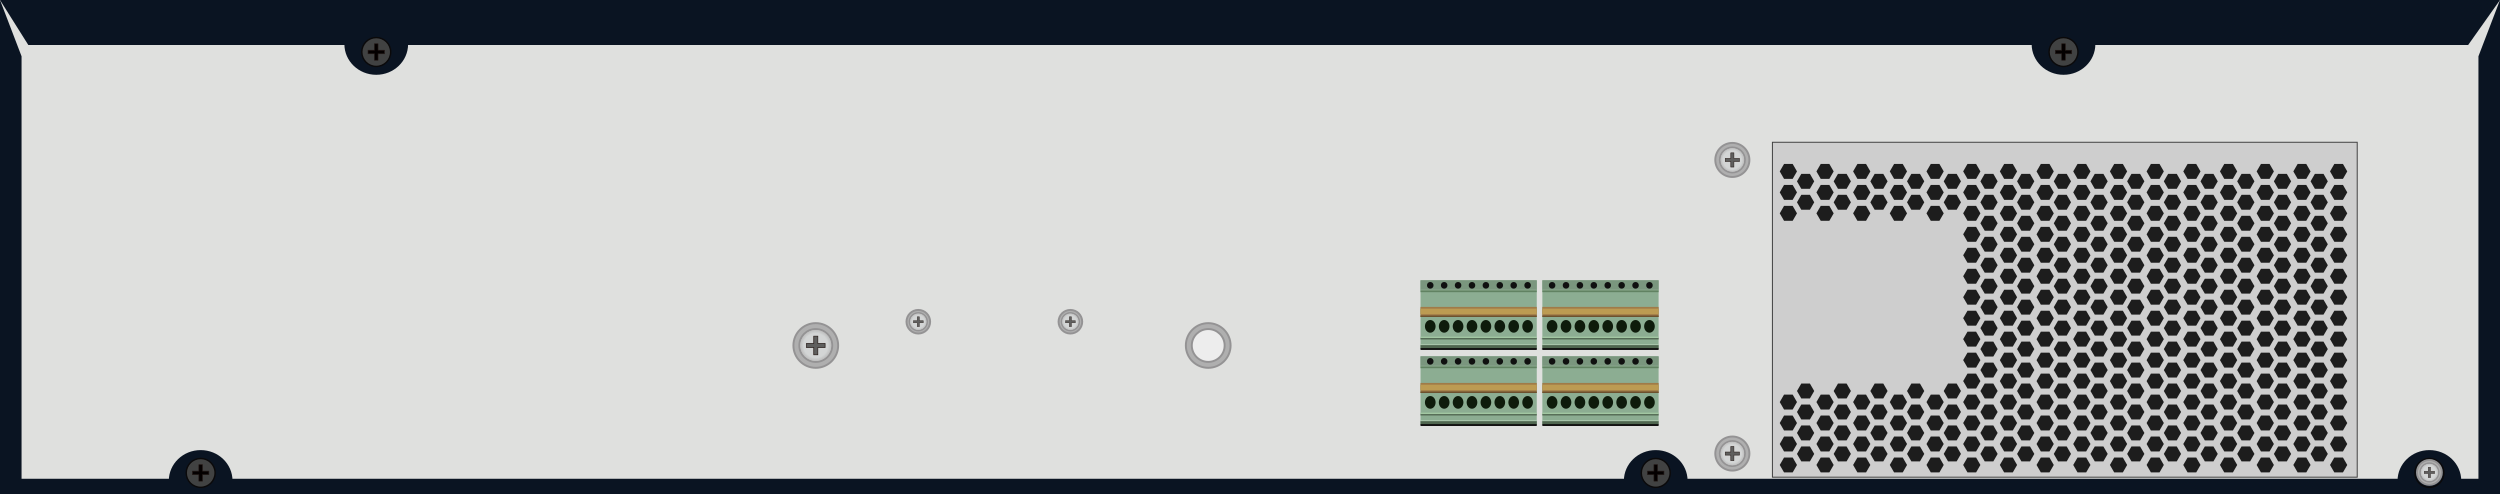 <?xml version="1.0" encoding="utf-8"?>
<!-- Generator: Adobe Illustrator 16.0.0, SVG Export Plug-In . SVG Version: 6.00 Build 0)  -->
<!DOCTYPE svg PUBLIC "-//W3C//DTD SVG 1.1//EN" "http://www.w3.org/Graphics/SVG/1.1/DTD/svg11.dtd">
<svg version="1.1" id="图层_1" xmlns="http://www.w3.org/2000/svg" xmlns:xlink="http://www.w3.org/1999/xlink" x="0px" y="0px"
	 width="1275.59px" height="252.28px" viewBox="0 0 1275.59 252.28" enable-background="new 0 0 1275.59 252.28"
	 xml:space="preserve">
<g>
	<rect fill="#DFE0DE" width="1275.59" height="252.283"/>
	<polygon fill="#0A1422" points="1259.327,22.975 14.452,22.975 0,0 1275.59,0 	"/>
	<polygon fill="#0A1422" points="11,252.285 11,28.725 0,0 0,252.285 	"/>
	<polygon fill="#0A1422" points="1264.59,252.285 1264.59,28.725 1275.59,0 1275.59,252.285 	"/>
	<rect y="244.283" fill="#0A1422" width="1275.59" height="8"/>
</g>
<g>
	<path fill="#0A1422" d="M191.972,38.166c8.975,0,16.25-6.996,16.25-15.625h-32.5C175.722,31.17,182.997,38.166,191.972,38.166z"/>
	<path fill="#414242" d="M199.35,26.53c0,4.073-3.304,7.376-7.379,7.376c-4.075,0-7.378-3.303-7.378-7.376
		c0-4.074,3.303-7.377,7.378-7.377C196.046,19.153,199.35,22.456,199.35,26.53"/>
	<circle fill="none" stroke="#0A090A" stroke-width="0.75" stroke-miterlimit="10" cx="191.972" cy="26.53" r="7.378"/>
	<polygon fill="#040000" points="191.06,30.713 191.06,27.441 187.787,27.441 187.787,25.618 191.06,25.618 191.06,22.347 
		192.883,22.347 192.883,25.618 196.156,25.618 196.156,27.441 192.883,27.441 192.883,30.713 	"/>
	<path fill="#231815" d="M192.729,22.5v2.964v0.308h0.308h2.965v1.515h-2.965h-0.308v0.308v2.965h-1.515v-2.965v-0.308h-0.309
		h-2.965v-1.515h2.965h0.309v-0.308V22.5H192.729z M193.037,22.192h-2.131v3.272h-3.273v2.13h3.273v3.272h2.131v-3.272h3.272v-2.13
		h-3.272V22.192z"/>
</g>
<g>
	<path fill="#0A1422" d="M102.387,229.656c8.975,0,16.25,6.996,16.25,15.625h-32.5C86.137,236.652,93.412,229.656,102.387,229.656z"
		/>
	<path fill="#414242" d="M109.765,241.293c0-4.074-3.304-7.377-7.379-7.377c-4.075,0-7.378,3.303-7.378,7.377
		s3.303,7.377,7.378,7.377C106.461,248.67,109.765,245.367,109.765,241.293"/>
	<circle fill="none" stroke="#0A090A" stroke-width="0.75" stroke-miterlimit="10" cx="102.387" cy="241.293" r="7.378"/>
	<polygon fill="#040000" points="101.475,237.109 101.475,240.383 98.202,240.383 98.202,242.205 101.475,242.205 101.475,245.477 
		103.298,245.477 103.298,242.205 106.571,242.205 106.571,240.383 103.298,240.383 103.298,237.109 	"/>
	<path fill="#231815" d="M101.629,245.322v-2.963v-0.309h-0.309h-2.965v-1.516h2.965h0.309v-0.307v-2.965h1.515v2.965v0.307h0.308
		h2.965v1.516h-2.965h-0.308v0.309v2.963H101.629z M103.452,242.359h3.272v-2.131h-3.272v-3.273h-2.131v3.273h-3.273v2.131h3.273
		v3.271h2.131V242.359z"/>
</g>
<g>
	<path fill="#0A1422" d="M844.815,229.656c8.975,0,16.25,6.996,16.25,15.625h-32.5C828.565,236.652,835.841,229.656,844.815,229.656
		z"/>
	<path fill="#414242" d="M852.193,241.293c0-4.074-3.304-7.377-7.379-7.377s-7.378,3.303-7.378,7.377s3.303,7.377,7.378,7.377
		S852.193,245.367,852.193,241.293"/>
	<circle fill="none" stroke="#0A090A" stroke-width="0.75" stroke-miterlimit="10" cx="844.815" cy="241.293" r="7.378"/>
	<polygon fill="#040000" points="843.903,237.109 843.903,240.383 840.63,240.383 840.63,242.205 843.903,242.205 843.903,245.477 
		845.727,245.477 845.727,242.205 848.999,242.205 848.999,240.383 845.727,240.383 845.727,237.109 	"/>
	<path fill="#231815" d="M844.058,245.322v-2.963v-0.309h-0.309h-2.965v-1.516h2.965h0.309v-0.307v-2.965h1.516v2.965v0.307h0.307
		h2.966v1.516h-2.966h-0.307v0.309v2.963H844.058z M845.88,242.359h3.273v-2.131h-3.273v-3.273h-2.131v3.273h-3.273v2.131h3.273
		v3.271h2.131V242.359z"/>
</g>
<path fill="#0A1422" d="M1239.569,229.656c8.975,0,16.25,6.996,16.25,15.625h-32.5
	C1223.319,236.652,1230.595,229.656,1239.569,229.656z"/>
<circle fill="none" stroke="#0A090A" stroke-width="0.75" stroke-miterlimit="10" cx="1239.57" cy="241.293" r="7.378"/>
<g>
	<path fill="#0A1422" d="M1052.875,38.166c8.975,0,16.25-6.996,16.25-15.625h-32.5C1036.625,31.17,1043.9,38.166,1052.875,38.166z"
		/>
	<path fill="#414242" d="M1060.254,26.53c0,4.073-3.304,7.376-7.379,7.376s-7.378-3.303-7.378-7.376
		c0-4.074,3.303-7.377,7.378-7.377S1060.254,22.456,1060.254,26.53"/>
	<circle fill="none" stroke="#0A090A" stroke-width="0.75" stroke-miterlimit="10" cx="1052.875" cy="26.53" r="7.378"/>
	<polygon fill="#040000" points="1051.964,30.713 1051.964,27.441 1048.69,27.441 1048.69,25.618 1051.964,25.618 1051.964,22.347 
		1053.787,22.347 1053.787,25.618 1057.06,25.618 1057.06,27.441 1053.787,27.441 1053.787,30.713 	"/>
	<path fill="#231815" d="M1053.634,22.5v2.964v0.308h0.307h2.966v1.515h-2.966h-0.307v0.308v2.965h-1.516v-2.965v-0.308h-0.309
		h-2.966v-1.515h2.966h0.309v-0.308V22.5H1053.634z M1053.94,22.192h-2.131v3.272h-3.273v2.13h3.273v3.272h2.131v-3.272h3.273v-2.13
		h-3.273V22.192z"/>
</g>
<g>
	<g>
		<rect x="724.802" y="181.801" fill="#8CAD92" width="59.308" height="34.617"/>
		<rect x="724.802" y="181.801" fill="#7A967E" width="59.308" height="5.148"/>
		<rect x="724.802" y="195.379" fill="#A07B48" width="59.308" height="5.146"/>
		<rect x="724.802" y="196.283" fill="#BC9B52" width="59.308" height="2.826"/>
		<rect x="724.802" y="211.27" fill="#4F664F" width="59.308" height="0.707"/>
		<rect x="724.802" y="214.855" fill="#4F664F" width="59.308" height="1.916"/>
		<rect x="724.802" y="210.561" fill="#A2C7A2" width="59.308" height="0.709"/>
		<rect x="724.802" y="214.502" fill="#B6D1B6" width="59.308" height="0.354"/>
		<rect x="724.802" y="216.418" fill="#070606" width="59.308" height="0.912"/>
		<rect x="724.802" y="186.693" fill="#BDDBBE" width="59.308" height="0.256"/>
		<rect x="724.802" y="199.754" fill="#6C502E" width="59.308" height="0.771"/>
		<rect x="724.802" y="186.949" fill="#618262" width="59.308" height="0.926"/>
		<ellipse fill="#101010" cx="729.77" cy="184.375" rx="1.656" ry="1.697"/>
		<ellipse fill="#101010" cx="736.866" cy="184.375" rx="1.656" ry="1.697"/>
		<ellipse fill="#101010" cx="743.962" cy="184.375" rx="1.656" ry="1.697"/>
		<ellipse fill="#101010" cx="751.059" cy="184.375" rx="1.656" ry="1.697"/>
		<ellipse fill="#101010" cx="758.155" cy="184.375" rx="1.656" ry="1.697"/>
		<ellipse fill="#101010" cx="765.251" cy="184.375" rx="1.656" ry="1.697"/>
		<ellipse fill="#101010" cx="772.347" cy="184.375" rx="1.656" ry="1.697"/>
		<ellipse fill="#101010" cx="779.444" cy="184.375" rx="1.656" ry="1.697"/>
		<ellipse fill="#0E1B0B" cx="729.77" cy="205.309" rx="2.72" ry="3.24"/>
		<ellipse fill="#0E1B0B" cx="736.866" cy="205.309" rx="2.72" ry="3.24"/>
		<ellipse fill="#0E1B0B" cx="743.962" cy="205.309" rx="2.72" ry="3.24"/>
		<ellipse fill="#0E1B0B" cx="751.059" cy="205.309" rx="2.72" ry="3.24"/>
		<ellipse fill="#0E1B0B" cx="758.155" cy="205.309" rx="2.72" ry="3.24"/>
		<ellipse fill="#0E1B0B" cx="765.251" cy="205.309" rx="2.72" ry="3.24"/>
		<ellipse fill="#0E1B0B" cx="772.348" cy="205.309" rx="2.72" ry="3.24"/>
		<ellipse fill="#0E1B0B" cx="779.445" cy="205.309" rx="2.72" ry="3.24"/>
	</g>
	<g>
		<rect x="724.802" y="143.008" fill="#8CAD92" width="59.308" height="34.617"/>
		<rect x="724.802" y="143.008" fill="#7A967E" width="59.308" height="5.148"/>
		<rect x="724.802" y="156.586" fill="#A07B48" width="59.308" height="5.148"/>
		<rect x="724.802" y="157.492" fill="#BC9B52" width="59.308" height="2.824"/>
		<rect x="724.802" y="172.477" fill="#4F664F" width="59.308" height="0.707"/>
		<rect x="724.802" y="176.064" fill="#4F664F" width="59.308" height="1.916"/>
		<rect x="724.802" y="171.768" fill="#A2C7A2" width="59.308" height="0.709"/>
		<rect x="724.802" y="175.709" fill="#B6D1B6" width="59.308" height="0.355"/>
		<rect x="724.802" y="177.625" fill="#070606" width="59.308" height="0.912"/>
		<rect x="724.802" y="147.9" fill="#BDDBBE" width="59.308" height="0.256"/>
		<rect x="724.802" y="160.963" fill="#6C502E" width="59.308" height="0.771"/>
		<rect x="724.802" y="148.156" fill="#618262" width="59.308" height="0.926"/>
		<ellipse fill="#101010" cx="729.77" cy="145.582" rx="1.656" ry="1.697"/>
		<ellipse fill="#101010" cx="736.866" cy="145.582" rx="1.656" ry="1.697"/>
		<ellipse fill="#101010" cx="743.962" cy="145.582" rx="1.656" ry="1.697"/>
		<ellipse fill="#101010" cx="751.059" cy="145.582" rx="1.656" ry="1.697"/>
		<ellipse fill="#101010" cx="758.155" cy="145.582" rx="1.656" ry="1.697"/>
		<ellipse fill="#101010" cx="765.251" cy="145.582" rx="1.656" ry="1.697"/>
		<ellipse fill="#101010" cx="772.347" cy="145.582" rx="1.656" ry="1.697"/>
		<ellipse fill="#101010" cx="779.444" cy="145.582" rx="1.656" ry="1.697"/>
		<ellipse fill="#0E1B0B" cx="729.77" cy="166.518" rx="2.72" ry="3.238"/>
		<ellipse fill="#0E1B0B" cx="736.866" cy="166.518" rx="2.72" ry="3.238"/>
		<ellipse fill="#0E1B0B" cx="743.962" cy="166.518" rx="2.72" ry="3.238"/>
		<ellipse fill="#0E1B0B" cx="751.059" cy="166.518" rx="2.72" ry="3.238"/>
		<ellipse fill="#0E1B0B" cx="758.155" cy="166.518" rx="2.72" ry="3.238"/>
		<ellipse fill="#0E1B0B" cx="765.251" cy="166.518" rx="2.72" ry="3.238"/>
		<ellipse fill="#0E1B0B" cx="772.348" cy="166.518" rx="2.72" ry="3.238"/>
		<ellipse fill="#0E1B0B" cx="779.445" cy="166.518" rx="2.72" ry="3.238"/>
	</g>
</g>
<g>
	<g>
		<rect x="786.97" y="181.801" fill="#8CAD92" width="59.309" height="34.617"/>
		<rect x="786.97" y="181.801" fill="#7A967E" width="59.309" height="5.148"/>
		<rect x="786.97" y="195.379" fill="#A07B48" width="59.309" height="5.146"/>
		<rect x="786.97" y="196.283" fill="#BC9B52" width="59.309" height="2.826"/>
		<rect x="786.97" y="211.27" fill="#4F664F" width="59.309" height="0.707"/>
		<rect x="786.97" y="214.855" fill="#4F664F" width="59.309" height="1.916"/>
		<rect x="786.97" y="210.561" fill="#A2C7A2" width="59.309" height="0.709"/>
		<rect x="786.97" y="214.502" fill="#B6D1B6" width="59.309" height="0.354"/>
		<rect x="786.97" y="216.418" fill="#070606" width="59.309" height="0.912"/>
		<rect x="786.97" y="186.693" fill="#BDDBBE" width="59.309" height="0.256"/>
		<rect x="786.97" y="199.754" fill="#6C502E" width="59.309" height="0.771"/>
		<rect x="786.97" y="186.949" fill="#618262" width="59.309" height="0.926"/>
		<ellipse fill="#101010" cx="791.938" cy="184.375" rx="1.656" ry="1.697"/>
		<ellipse fill="#101010" cx="799.034" cy="184.375" rx="1.656" ry="1.697"/>
		<ellipse fill="#101010" cx="806.13" cy="184.375" rx="1.656" ry="1.697"/>
		<ellipse fill="#101010" cx="813.227" cy="184.375" rx="1.656" ry="1.697"/>
		<ellipse fill="#101010" cx="820.323" cy="184.375" rx="1.656" ry="1.697"/>
		<ellipse fill="#101010" cx="827.419" cy="184.375" rx="1.656" ry="1.697"/>
		<ellipse fill="#101010" cx="834.516" cy="184.375" rx="1.656" ry="1.697"/>
		<ellipse fill="#101010" cx="841.612" cy="184.375" rx="1.656" ry="1.697"/>
		<ellipse fill="#0E1B0B" cx="791.938" cy="205.309" rx="2.72" ry="3.24"/>
		<ellipse fill="#0E1B0B" cx="799.035" cy="205.309" rx="2.72" ry="3.24"/>
		<ellipse fill="#0E1B0B" cx="806.13" cy="205.309" rx="2.72" ry="3.24"/>
		<ellipse fill="#0E1B0B" cx="813.227" cy="205.309" rx="2.72" ry="3.24"/>
		<ellipse fill="#0E1B0B" cx="820.324" cy="205.309" rx="2.72" ry="3.24"/>
		<ellipse fill="#0E1B0B" cx="827.42" cy="205.309" rx="2.72" ry="3.24"/>
		<ellipse fill="#0E1B0B" cx="834.516" cy="205.309" rx="2.72" ry="3.24"/>
		<ellipse fill="#0E1B0B" cx="841.613" cy="205.309" rx="2.72" ry="3.24"/>
	</g>
	<g>
		<rect x="786.97" y="143.008" fill="#8CAD92" width="59.309" height="34.617"/>
		<rect x="786.97" y="143.008" fill="#7A967E" width="59.309" height="5.148"/>
		<rect x="786.97" y="156.586" fill="#A07B48" width="59.309" height="5.148"/>
		<rect x="786.97" y="157.492" fill="#BC9B52" width="59.309" height="2.824"/>
		<rect x="786.97" y="172.477" fill="#4F664F" width="59.309" height="0.707"/>
		<rect x="786.97" y="176.064" fill="#4F664F" width="59.309" height="1.916"/>
		<rect x="786.97" y="171.768" fill="#A2C7A2" width="59.309" height="0.709"/>
		<rect x="786.97" y="175.709" fill="#B6D1B6" width="59.309" height="0.355"/>
		<rect x="786.97" y="177.625" fill="#070606" width="59.309" height="0.912"/>
		<rect x="786.97" y="147.9" fill="#BDDBBE" width="59.309" height="0.256"/>
		<rect x="786.97" y="160.963" fill="#6C502E" width="59.309" height="0.771"/>
		<rect x="786.97" y="148.156" fill="#618262" width="59.309" height="0.926"/>
		<ellipse fill="#101010" cx="791.938" cy="145.582" rx="1.656" ry="1.697"/>
		<ellipse fill="#101010" cx="799.034" cy="145.582" rx="1.656" ry="1.697"/>
		<ellipse fill="#101010" cx="806.13" cy="145.582" rx="1.656" ry="1.697"/>
		<ellipse fill="#101010" cx="813.227" cy="145.582" rx="1.656" ry="1.697"/>
		<ellipse fill="#101010" cx="820.323" cy="145.582" rx="1.656" ry="1.697"/>
		<ellipse fill="#101010" cx="827.419" cy="145.582" rx="1.656" ry="1.697"/>
		<ellipse fill="#101010" cx="834.516" cy="145.582" rx="1.656" ry="1.697"/>
		<ellipse fill="#101010" cx="841.612" cy="145.582" rx="1.656" ry="1.697"/>
		<ellipse fill="#0E1B0B" cx="791.938" cy="166.518" rx="2.72" ry="3.238"/>
		<ellipse fill="#0E1B0B" cx="799.035" cy="166.518" rx="2.72" ry="3.238"/>
		<ellipse fill="#0E1B0B" cx="806.13" cy="166.518" rx="2.72" ry="3.238"/>
		<ellipse fill="#0E1B0B" cx="813.227" cy="166.518" rx="2.72" ry="3.238"/>
		<ellipse fill="#0E1B0B" cx="820.324" cy="166.518" rx="2.72" ry="3.238"/>
		<ellipse fill="#0E1B0B" cx="827.42" cy="166.518" rx="2.72" ry="3.238"/>
		<ellipse fill="#0E1B0B" cx="834.516" cy="166.518" rx="2.72" ry="3.238"/>
		<ellipse fill="#0E1B0B" cx="841.613" cy="166.518" rx="2.72" ry="3.238"/>
	</g>
</g>
<g>
	<path fill="#AFAFAF" d="M427.653,176.277c0,6.295-5.109,11.4-11.413,11.4c-6.303,0-11.412-5.105-11.412-11.4
		c0-6.299,5.109-11.402,11.412-11.402C422.544,164.875,427.653,169.979,427.653,176.277"/>
	<ellipse fill="none" stroke="#949394" stroke-miterlimit="10" cx="416.241" cy="176.277" rx="11.412" ry="11.4"/>
	<path fill="#AFAFAF" d="M424.626,176.277c0,4.625-3.754,8.377-8.385,8.377c-4.63,0-8.385-3.752-8.385-8.377
		c0-4.629,3.754-8.379,8.385-8.379C420.872,167.898,424.626,171.648,424.626,176.277"/>
	<ellipse fill="none" stroke="#949394" stroke-miterlimit="10" cx="416.241" cy="176.277" rx="8.385" ry="8.377"/>
	<g>
		<g>
			<defs>
				<rect id="SVGID_1_" x="408.335" y="168.381" width="15.811" height="15.791"/>
			</defs>
			<clipPath id="SVGID_2_">
				<use xlink:href="#SVGID_1_"  overflow="visible"/>
			</clipPath>
			<path clip-path="url(#SVGID_2_)" fill="#BFBFBF" d="M424.144,176.277c0,4.359-3.539,7.895-7.903,7.895
				c-4.364,0-7.903-3.535-7.903-7.895c0-4.361,3.539-7.896,7.903-7.896C420.605,168.381,424.144,171.916,424.144,176.277"/>
			<path clip-path="url(#SVGID_2_)" fill="#C1C1C1" d="M423.958,176.277c0,4.256-3.455,7.707-7.717,7.707
				c-4.262,0-7.717-3.451-7.717-7.707c0-4.26,3.455-7.711,7.717-7.711C420.502,168.566,423.958,172.018,423.958,176.277"/>
			<path clip-path="url(#SVGID_2_)" fill="#C3C4C4" d="M423.772,176.277c0,4.154-3.372,7.523-7.531,7.523s-7.531-3.369-7.531-7.523
				c0-4.156,3.372-7.525,7.531-7.525S423.772,172.121,423.772,176.277"/>
			<path clip-path="url(#SVGID_2_)" fill="#C5C6C6" d="M423.586,176.277c0,4.051-3.289,7.338-7.346,7.338
				c-4.057,0-7.345-3.287-7.345-7.338c0-4.055,3.289-7.34,7.345-7.34C420.298,168.938,423.586,172.223,423.586,176.277"/>
			<path clip-path="url(#SVGID_2_)" fill="#C7C9C9" d="M423.401,176.277c0,3.947-3.207,7.152-7.16,7.152
				c-3.953,0-7.159-3.205-7.159-7.152c0-3.951,3.206-7.154,7.159-7.154C420.194,169.123,423.401,172.326,423.401,176.277"/>
			<path clip-path="url(#SVGID_2_)" fill="#CACBCB" d="M423.214,176.277c0,3.846-3.122,6.965-6.974,6.965
				c-3.852,0-6.973-3.119-6.973-6.965c0-3.85,3.122-6.969,6.973-6.969C420.093,169.309,423.214,172.428,423.214,176.277"/>
			<path clip-path="url(#SVGID_2_)" fill="#CCCECE" d="M423.028,176.277c0,3.744-3.039,6.779-6.788,6.779
				c-3.749,0-6.787-3.035-6.787-6.779c0-3.746,3.038-6.783,6.787-6.783C419.989,169.494,423.028,172.531,423.028,176.277"/>
			<path clip-path="url(#SVGID_2_)" fill="#CED0D0" d="M422.843,176.277c0,3.641-2.957,6.594-6.602,6.594s-6.602-2.953-6.602-6.594
				c0-3.645,2.956-6.598,6.602-6.598S422.843,172.633,422.843,176.277"/>
			<path clip-path="url(#SVGID_2_)" fill="#D1D3D3" d="M422.657,176.277c0,3.539-2.872,6.408-6.416,6.408
				c-3.542,0-6.416-2.869-6.416-6.408c0-3.541,2.873-6.412,6.416-6.412C419.785,169.865,422.657,172.736,422.657,176.277"/>
			<path clip-path="url(#SVGID_2_)" fill="#D3D5D5" d="M422.471,176.277c0,3.436-2.79,6.223-6.23,6.223
				c-3.441,0-6.23-2.787-6.23-6.223c0-3.439,2.789-6.227,6.23-6.227C419.681,170.051,422.471,172.838,422.471,176.277"/>
		</g>
	</g>
	<polygon fill="#5F5F5E" points="415.208,181.023 415.208,177.307 411.488,177.307 411.488,175.244 415.208,175.244 
		415.208,171.527 417.273,171.527 417.273,175.244 420.993,175.244 420.993,177.307 417.273,177.307 417.273,181.023 	"/>
	<path fill="#231815" d="M417.095,171.707v3.357v0.357h0.357h3.362v1.707h-3.362h-0.357v0.357v3.357h-1.708v-3.357v-0.357h-0.358
		h-3.362v-1.707h3.362h0.358v-0.357v-3.357H417.095z M417.452,171.35h-2.422v3.715h-3.719v2.422h3.719v3.715h2.422v-3.715h3.719
		v-2.422h-3.719V171.35z"/>
</g>
<path fill="#AFAFAF" d="M627.889,176.277c0,6.295-5.109,11.4-11.413,11.4c-6.303,0-11.412-5.105-11.412-11.4
	c0-6.299,5.109-11.402,11.412-11.402C622.779,164.875,627.889,169.979,627.889,176.277"/>
<ellipse fill="none" stroke="#949394" stroke-miterlimit="10" cx="616.476" cy="176.277" rx="11.413" ry="11.4"/>
<path fill="#EDEDED" d="M624.861,176.277c0,4.625-3.755,8.377-8.386,8.377c-4.63,0-8.385-3.752-8.385-8.377
	c0-4.629,3.755-8.379,8.385-8.379C621.106,167.898,624.861,171.648,624.861,176.277"/>
<ellipse fill="none" stroke="#949394" stroke-miterlimit="10" cx="616.476" cy="176.277" rx="8.385" ry="8.377"/>
<g>
	<path fill="#AFAFAF" d="M474.58,164.156c0,3.326-2.699,6.021-6.028,6.021s-6.028-2.695-6.028-6.021s2.699-6.021,6.028-6.021
		S474.58,160.83,474.58,164.156"/>
	<ellipse fill="none" stroke="#949394" stroke-miterlimit="10" cx="468.552" cy="164.156" rx="6.028" ry="6.021"/>
	<path fill="#AFAFAF" d="M472.98,164.156c0,2.443-1.983,4.426-4.429,4.426c-2.446,0-4.43-1.982-4.43-4.426s1.983-4.426,4.43-4.426
		C470.997,159.73,472.98,161.713,472.98,164.156"/>
	<circle fill="none" stroke="#949394" stroke-miterlimit="10" cx="468.551" cy="164.156" r="4.429"/>
	<g>
		<g>
			<defs>
				<rect id="SVGID_3_" x="464.376" y="159.986" width="8.352" height="8.34"/>
			</defs>
			<clipPath id="SVGID_4_">
				<use xlink:href="#SVGID_3_"  overflow="visible"/>
			</clipPath>
			<path clip-path="url(#SVGID_4_)" fill="#BFBFBF" d="M472.726,164.156c0,2.303-1.869,4.17-4.174,4.17
				c-2.306,0-4.175-1.867-4.175-4.17s1.869-4.17,4.175-4.17C470.856,159.986,472.726,161.854,472.726,164.156"/>
			<path clip-path="url(#SVGID_4_)" fill="#C1C1C1" d="M472.628,164.156c0,2.248-1.825,4.072-4.076,4.072
				c-2.252,0-4.076-1.824-4.076-4.072s1.824-4.072,4.076-4.072C470.803,160.084,472.628,161.908,472.628,164.156"/>
			<path clip-path="url(#SVGID_4_)" fill="#C3C4C4" d="M472.529,164.156c0,2.195-1.78,3.975-3.978,3.975s-3.979-1.779-3.979-3.975
				s1.781-3.975,3.979-3.975S472.529,161.961,472.529,164.156"/>
			<path clip-path="url(#SVGID_4_)" fill="#C5C6C6" d="M472.432,164.156c0,2.141-1.737,3.877-3.88,3.877s-3.88-1.736-3.88-3.877
				s1.737-3.877,3.88-3.877S472.432,162.016,472.432,164.156"/>
			<path clip-path="url(#SVGID_4_)" fill="#C7C9C9" d="M472.333,164.156c0,2.086-1.693,3.777-3.781,3.777
				c-2.089,0-3.781-1.691-3.781-3.777s1.692-3.779,3.781-3.779C470.64,160.377,472.333,162.07,472.333,164.156"/>
			<path clip-path="url(#SVGID_4_)" fill="#CACBCB" d="M472.235,164.156c0,2.031-1.649,3.68-3.684,3.68
				c-2.035,0-3.684-1.648-3.684-3.68c0-2.033,1.648-3.68,3.684-3.68C470.586,160.477,472.235,162.123,472.235,164.156"/>
			<path clip-path="url(#SVGID_4_)" fill="#CCCECE" d="M472.137,164.156c0,1.979-1.605,3.582-3.585,3.582
				c-1.98,0-3.585-1.604-3.585-3.582s1.604-3.582,3.585-3.582C470.531,160.574,472.137,162.178,472.137,164.156"/>
			<path clip-path="url(#SVGID_4_)" fill="#CED0D0" d="M472.038,164.156c0,1.924-1.562,3.484-3.486,3.484
				c-1.926,0-3.487-1.561-3.487-3.484s1.562-3.484,3.487-3.484C470.477,160.672,472.038,162.232,472.038,164.156"/>
			<path clip-path="url(#SVGID_4_)" fill="#D1D3D3" d="M471.94,164.156c0,1.869-1.518,3.385-3.389,3.385
				c-1.872,0-3.389-1.516-3.389-3.385s1.517-3.387,3.389-3.387C470.423,160.77,471.94,162.287,471.94,164.156"/>
			<path clip-path="url(#SVGID_4_)" fill="#D3D5D5" d="M471.843,164.156c0,1.816-1.475,3.287-3.291,3.287
				c-1.817,0-3.291-1.471-3.291-3.287s1.474-3.287,3.291-3.287C470.368,160.869,471.843,162.34,471.843,164.156"/>
		</g>
	</g>
	<polygon fill="#5F5F5E" points="468.006,166.664 468.006,164.701 466.041,164.701 466.041,163.611 468.006,163.611 
		468.006,161.648 469.097,161.648 469.097,163.611 471.062,163.611 471.062,164.701 469.097,164.701 469.097,166.664 	"/>
	<path fill="#231815" d="M469.003,161.742v1.775v0.188h0.188h1.776v0.9h-1.776h-0.188v0.189v1.775h-0.902v-1.775v-0.189h-0.188
		h-1.776v-0.9h1.776h0.188v-0.188v-1.775H469.003z M469.191,161.555h-1.279v1.963h-1.965v1.277h1.965v1.963h1.279v-1.963h1.964
		v-1.277h-1.964V161.555z"/>
</g>
<g>
	<path fill="#AFAFAF" d="M552.175,164.156c0,3.326-2.698,6.021-6.027,6.021c-3.33,0-6.028-2.695-6.028-6.021
		s2.698-6.021,6.028-6.021C549.477,158.135,552.175,160.83,552.175,164.156"/>
	<ellipse fill="none" stroke="#949394" stroke-miterlimit="10" cx="546.147" cy="164.156" rx="6.028" ry="6.021"/>
	<path fill="#AFAFAF" d="M550.576,164.156c0,2.443-1.983,4.426-4.429,4.426c-2.446,0-4.43-1.982-4.43-4.426s1.983-4.426,4.43-4.426
		C548.593,159.73,550.576,161.713,550.576,164.156"/>
	<circle fill="none" stroke="#949394" stroke-miterlimit="10" cx="546.147" cy="164.156" r="4.429"/>
	<g>
		<g>
			<defs>
				<rect id="SVGID_5_" x="541.972" y="159.986" width="8.352" height="8.34"/>
			</defs>
			<clipPath id="SVGID_6_">
				<use xlink:href="#SVGID_5_"  overflow="visible"/>
			</clipPath>
			<path clip-path="url(#SVGID_6_)" fill="#BFBFBF" d="M550.321,164.156c0,2.303-1.869,4.17-4.174,4.17
				c-2.306,0-4.175-1.867-4.175-4.17s1.869-4.17,4.175-4.17C548.452,159.986,550.321,161.854,550.321,164.156"/>
			<path clip-path="url(#SVGID_6_)" fill="#C1C1C1" d="M550.224,164.156c0,2.248-1.825,4.072-4.076,4.072
				c-2.252,0-4.076-1.824-4.076-4.072s1.824-4.072,4.076-4.072C548.398,160.084,550.224,161.908,550.224,164.156"/>
			<path clip-path="url(#SVGID_6_)" fill="#C3C4C4" d="M550.125,164.156c0,2.195-1.781,3.975-3.978,3.975
				c-2.197,0-3.979-1.779-3.979-3.975s1.781-3.975,3.979-3.975C548.344,160.182,550.125,161.961,550.125,164.156"/>
			<path clip-path="url(#SVGID_6_)" fill="#C5C6C6" d="M550.027,164.156c0,2.141-1.737,3.877-3.88,3.877s-3.88-1.736-3.88-3.877
				s1.737-3.877,3.88-3.877S550.027,162.016,550.027,164.156"/>
			<path clip-path="url(#SVGID_6_)" fill="#C7C9C9" d="M549.929,164.156c0,2.086-1.693,3.777-3.781,3.777
				c-2.089,0-3.781-1.691-3.781-3.777s1.692-3.779,3.781-3.779C548.235,160.377,549.929,162.07,549.929,164.156"/>
			<path clip-path="url(#SVGID_6_)" fill="#CACBCB" d="M549.831,164.156c0,2.031-1.649,3.68-3.684,3.68
				c-2.035,0-3.684-1.648-3.684-3.68c0-2.033,1.648-3.68,3.684-3.68C548.182,160.477,549.831,162.123,549.831,164.156"/>
			<path clip-path="url(#SVGID_6_)" fill="#CCCECE" d="M549.732,164.156c0,1.979-1.605,3.582-3.585,3.582
				c-1.98,0-3.586-1.604-3.586-3.582s1.605-3.582,3.586-3.582C548.127,160.574,549.732,162.178,549.732,164.156"/>
			<path clip-path="url(#SVGID_6_)" fill="#CED0D0" d="M549.634,164.156c0,1.924-1.561,3.484-3.486,3.484s-3.487-1.561-3.487-3.484
				s1.562-3.484,3.487-3.484S549.634,162.232,549.634,164.156"/>
			<path clip-path="url(#SVGID_6_)" fill="#D1D3D3" d="M549.536,164.156c0,1.869-1.518,3.385-3.389,3.385
				c-1.872,0-3.389-1.516-3.389-3.385s1.517-3.387,3.389-3.387C548.019,160.77,549.536,162.287,549.536,164.156"/>
			<path clip-path="url(#SVGID_6_)" fill="#D3D5D5" d="M549.438,164.156c0,1.816-1.475,3.287-3.291,3.287
				c-1.818,0-3.291-1.471-3.291-3.287s1.473-3.287,3.291-3.287C547.964,160.869,549.438,162.34,549.438,164.156"/>
		</g>
	</g>
	<polygon fill="#5F5F5E" points="545.602,166.664 545.602,164.701 543.637,164.701 543.637,163.611 545.602,163.611 
		545.602,161.648 546.692,161.648 546.692,163.611 548.657,163.611 548.657,164.701 546.692,164.701 546.692,166.664 	"/>
	<path fill="#231815" d="M546.599,161.742v1.775v0.188h0.188h1.776v0.9h-1.776h-0.188v0.189v1.775h-0.902v-1.775v-0.189h-0.189
		h-1.775v-0.9h1.775h0.189v-0.188v-1.775H546.599z M546.787,161.555h-1.28v1.963h-1.964v1.277h1.964v1.963h1.28v-1.963h1.964v-1.277
		h-1.964V161.555z"/>
</g>
<g>
	<path fill="#AFAFAF" d="M892.605,81.612c0,4.798-3.895,8.688-8.698,8.688c-4.803,0-8.697-3.891-8.697-8.688
		c0-4.799,3.895-8.689,8.697-8.689C888.711,72.923,892.605,76.813,892.605,81.612"/>
	<ellipse fill="none" stroke="#949394" stroke-miterlimit="10" cx="883.908" cy="81.612" rx="8.698" ry="8.688"/>
	<path fill="#AFAFAF" d="M890.298,81.612c0,3.525-2.861,6.384-6.391,6.384c-3.528,0-6.39-2.858-6.39-6.384
		c0-3.526,2.861-6.385,6.39-6.385C887.437,75.227,890.298,78.086,890.298,81.612"/>
	<ellipse fill="none" stroke="#949394" stroke-miterlimit="10" cx="883.908" cy="81.612" rx="6.39" ry="6.384"/>
	<g>
		<g>
			<defs>
				<rect id="SVGID_7_" x="877.884" y="75.595" width="12.049" height="12.034"/>
			</defs>
			<clipPath id="SVGID_8_">
				<use xlink:href="#SVGID_7_"  overflow="visible"/>
			</clipPath>
			<path clip-path="url(#SVGID_8_)" fill="#BFBFBF" d="M889.931,81.612c0,3.322-2.696,6.017-6.023,6.017
				c-3.325,0-6.022-2.694-6.022-6.017c0-3.323,2.697-6.018,6.022-6.018C887.234,75.595,889.931,78.289,889.931,81.612"/>
			<path clip-path="url(#SVGID_8_)" fill="#C1C1C1" d="M889.788,81.612c0,3.244-2.633,5.875-5.881,5.875s-5.881-2.631-5.881-5.875
				c0-3.245,2.633-5.876,5.881-5.876S889.788,78.367,889.788,81.612"/>
			<path clip-path="url(#SVGID_8_)" fill="#C3C4C4" d="M889.647,81.612c0,3.166-2.57,5.734-5.74,5.734s-5.739-2.568-5.739-5.734
				c0-3.167,2.569-5.734,5.739-5.734S889.647,78.445,889.647,81.612"/>
			<path clip-path="url(#SVGID_8_)" fill="#C5C6C6" d="M889.506,81.612c0,3.088-2.507,5.592-5.599,5.592
				c-3.091,0-5.598-2.504-5.598-5.592c0-3.089,2.507-5.593,5.598-5.593C886.999,76.02,889.506,78.523,889.506,81.612"/>
			<path clip-path="url(#SVGID_8_)" fill="#C7C9C9" d="M889.364,81.612c0,3.01-2.443,5.451-5.457,5.451
				c-3.012,0-5.455-2.441-5.455-5.451c0-3.01,2.443-5.452,5.455-5.452C886.921,76.16,889.364,78.602,889.364,81.612"/>
			<path clip-path="url(#SVGID_8_)" fill="#CACBCB" d="M889.222,81.612c0,2.932-2.379,5.31-5.314,5.31
				c-2.935,0-5.313-2.378-5.313-5.31c0-2.933,2.379-5.311,5.313-5.311C886.843,76.302,889.222,78.68,889.222,81.612"/>
			<path clip-path="url(#SVGID_8_)" fill="#CCCECE" d="M889.081,81.612c0,2.854-2.316,5.168-5.174,5.168
				c-2.856,0-5.172-2.314-5.172-5.168c0-2.854,2.315-5.169,5.172-5.169C886.765,76.443,889.081,78.758,889.081,81.612"/>
			<path clip-path="url(#SVGID_8_)" fill="#CED0D0" d="M888.938,81.612c0,2.775-2.252,5.026-5.031,5.026
				c-2.777,0-5.03-2.251-5.03-5.026c0-2.776,2.253-5.027,5.03-5.027C886.687,76.585,888.938,78.836,888.938,81.612"/>
			<path clip-path="url(#SVGID_8_)" fill="#D1D3D3" d="M888.798,81.612c0,2.697-2.189,4.885-4.891,4.885
				c-2.699,0-4.889-2.188-4.889-4.885c0-2.698,2.189-4.886,4.889-4.886C886.608,76.727,888.798,78.914,888.798,81.612"/>
			<path clip-path="url(#SVGID_8_)" fill="#D3D5D5" d="M888.655,81.612c0,2.619-2.125,4.743-4.748,4.743
				c-2.621,0-4.747-2.124-4.747-4.743c0-2.62,2.126-4.744,4.747-4.744C886.53,76.868,888.655,78.992,888.655,81.612"/>
		</g>
	</g>
	<polygon fill="#5F5F5E" points="883.121,85.23 883.121,82.398 880.286,82.398 880.286,80.826 883.121,80.826 883.121,77.994 
		884.694,77.994 884.694,80.826 887.529,80.826 887.529,82.398 884.694,82.398 884.694,85.23 	"/>
	<path fill="#231815" d="M884.559,78.13v2.56v0.272h0.272h2.563v1.3h-2.563h-0.272v0.272v2.56h-1.301v-2.56v-0.272h-0.272h-2.563
		v-1.3h2.563h0.272v-0.272v-2.56H884.559z M884.831,77.858h-1.846v2.832h-2.835v1.845h2.835v2.832h1.846v-2.832h2.834v-1.845h-2.834
		V77.858z"/>
</g>
<g>
	<path fill="#AFAFAF" d="M1245.908,241.049c0,3.496-2.838,6.332-6.339,6.332s-6.339-2.836-6.339-6.332
		c0-3.498,2.838-6.334,6.339-6.334S1245.908,237.551,1245.908,241.049"/>
	<ellipse fill="none" stroke="#949394" stroke-miterlimit="10" cx="1239.569" cy="241.049" rx="6.339" ry="6.332"/>
	<path fill="#AFAFAF" d="M1244.227,241.049c0,2.568-2.085,4.652-4.657,4.652s-4.657-2.084-4.657-4.652
		c0-2.57,2.085-4.654,4.657-4.654S1244.227,238.479,1244.227,241.049"/>
	<circle fill="none" stroke="#949394" stroke-miterlimit="10" cx="1239.569" cy="241.049" r="4.657"/>
	<g>
		<g>
			<defs>
				<rect id="SVGID_9_" x="1235.178" y="236.662" width="8.782" height="8.771"/>
			</defs>
			<clipPath id="SVGID_10_">
				<use xlink:href="#SVGID_9_"  overflow="visible"/>
			</clipPath>
			<path clip-path="url(#SVGID_10_)" fill="#BFBFBF" d="M1243.959,241.049c0,2.422-1.966,4.385-4.39,4.385
				c-2.425,0-4.39-1.963-4.39-4.385s1.965-4.387,4.39-4.387C1241.993,236.662,1243.959,238.627,1243.959,241.049"/>
			<path clip-path="url(#SVGID_10_)" fill="#C1C1C1" d="M1243.855,241.049c0,2.363-1.919,4.281-4.286,4.281
				s-4.286-1.918-4.286-4.281c0-2.365,1.919-4.283,4.286-4.283S1243.855,238.684,1243.855,241.049"/>
			<path clip-path="url(#SVGID_10_)" fill="#C3C4C4" d="M1243.753,241.049c0,2.309-1.873,4.18-4.184,4.18s-4.184-1.871-4.184-4.18
				s1.873-4.18,4.184-4.18S1243.753,238.74,1243.753,241.049"/>
			<path clip-path="url(#SVGID_10_)" fill="#C5C6C6" d="M1243.649,241.049c0,2.25-1.826,4.076-4.08,4.076
				c-2.253,0-4.08-1.826-4.08-4.076c0-2.252,1.827-4.076,4.08-4.076C1241.823,236.973,1243.649,238.797,1243.649,241.049"/>
			<path clip-path="url(#SVGID_10_)" fill="#C7C9C9" d="M1243.546,241.049c0,2.193-1.78,3.973-3.977,3.973
				c-2.195,0-3.977-1.779-3.977-3.973s1.781-3.975,3.977-3.975C1241.766,237.074,1243.546,238.855,1243.546,241.049"/>
			<path clip-path="url(#SVGID_10_)" fill="#CACBCB" d="M1243.442,241.049c0,2.137-1.733,3.869-3.873,3.869
				c-2.139,0-3.873-1.732-3.873-3.869c0-2.139,1.734-3.871,3.873-3.871C1241.709,237.178,1243.442,238.91,1243.442,241.049"/>
			<path clip-path="url(#SVGID_10_)" fill="#CCCECE" d="M1243.34,241.049c0,2.08-1.688,3.766-3.771,3.766s-3.77-1.686-3.77-3.766
				s1.688-3.768,3.77-3.768S1243.34,238.969,1243.34,241.049"/>
			<path clip-path="url(#SVGID_10_)" fill="#CED0D0" d="M1243.236,241.049c0,2.023-1.643,3.664-3.667,3.664
				c-2.025,0-3.667-1.641-3.667-3.664s1.642-3.664,3.667-3.664C1241.594,237.385,1243.236,239.025,1243.236,241.049"/>
			<path clip-path="url(#SVGID_10_)" fill="#D1D3D3" d="M1243.134,241.049c0,1.965-1.596,3.561-3.564,3.561
				c-1.968,0-3.563-1.596-3.563-3.561c0-1.967,1.596-3.561,3.563-3.561C1241.538,237.488,1243.134,239.082,1243.134,241.049"/>
			<path clip-path="url(#SVGID_10_)" fill="#D3D5D5" d="M1243.03,241.049c0,1.908-1.55,3.457-3.461,3.457s-3.461-1.549-3.461-3.457
				c0-1.91,1.55-3.457,3.461-3.457S1243.03,239.139,1243.03,241.049"/>
		</g>
	</g>
	<polygon fill="#5F5F5E" points="1238.996,243.686 1238.996,241.621 1236.93,241.621 1236.93,240.475 1238.996,240.475 
		1238.996,238.412 1240.143,238.412 1240.143,240.475 1242.209,240.475 1242.209,241.621 1240.143,241.621 1240.143,243.686 	"/>
	<path fill="#231815" d="M1240.044,238.51v1.865v0.199h0.198h1.867v0.947h-1.867h-0.198v0.199v1.865h-0.948v-1.865v-0.199h-0.199
		h-1.867v-0.947h1.867h0.199v-0.199v-1.865H1240.044z M1240.242,238.313h-1.346v2.063h-2.065v1.346h2.065v2.064h1.346v-2.064h2.065
		v-1.346h-2.065V238.313z"/>
</g>
<g>
	<path fill="#AFAFAF" d="M892.605,231.426c0,4.797-3.895,8.688-8.698,8.688c-4.803,0-8.697-3.891-8.697-8.688
		c0-4.801,3.895-8.689,8.697-8.689C888.711,222.736,892.605,226.625,892.605,231.426"/>
	<path fill="none" stroke="#949394" stroke-miterlimit="10" d="M892.605,231.426c0,4.797-3.895,8.688-8.698,8.688
		c-4.803,0-8.697-3.891-8.697-8.688c0-4.801,3.895-8.689,8.697-8.689C888.711,222.736,892.605,226.625,892.605,231.426z"/>
	<path fill="#AFAFAF" d="M890.298,231.426c0,3.523-2.861,6.383-6.391,6.383c-3.528,0-6.39-2.859-6.39-6.383
		c0-3.527,2.861-6.387,6.39-6.387C887.437,225.039,890.298,227.898,890.298,231.426"/>
	<ellipse fill="none" stroke="#949394" stroke-miterlimit="10" cx="883.908" cy="231.426" rx="6.39" ry="6.383"/>
	<g>
		<g>
			<defs>
				<rect id="SVGID_11_" x="877.884" y="225.408" width="12.049" height="12.033"/>
			</defs>
			<clipPath id="SVGID_12_">
				<use xlink:href="#SVGID_11_"  overflow="visible"/>
			</clipPath>
			<path clip-path="url(#SVGID_12_)" fill="#BFBFBF" d="M889.931,231.426c0,3.322-2.696,6.016-6.023,6.016
				c-3.325,0-6.022-2.693-6.022-6.016c0-3.324,2.697-6.018,6.022-6.018C887.234,225.408,889.931,228.102,889.931,231.426"/>
			<path clip-path="url(#SVGID_12_)" fill="#C1C1C1" d="M889.788,231.426c0,3.242-2.633,5.875-5.881,5.875s-5.881-2.633-5.881-5.875
				c0-3.246,2.633-5.877,5.881-5.877S889.788,228.18,889.788,231.426"/>
			<path clip-path="url(#SVGID_12_)" fill="#C3C4C4" d="M889.647,231.426c0,3.166-2.57,5.732-5.74,5.732s-5.739-2.566-5.739-5.732
				c0-3.168,2.569-5.734,5.739-5.734S889.647,228.258,889.647,231.426"/>
			<path clip-path="url(#SVGID_12_)" fill="#C5C6C6" d="M889.506,231.426c0,3.088-2.507,5.592-5.599,5.592
				c-3.091,0-5.598-2.504-5.598-5.592c0-3.09,2.507-5.594,5.598-5.594C886.999,225.832,889.506,228.336,889.506,231.426"/>
			<path clip-path="url(#SVGID_12_)" fill="#C7C9C9" d="M889.364,231.426c0,3.008-2.443,5.449-5.457,5.449
				c-3.012,0-5.455-2.441-5.455-5.449c0-3.012,2.443-5.453,5.455-5.453C886.921,225.973,889.364,228.414,889.364,231.426"/>
			<path clip-path="url(#SVGID_12_)" fill="#CACBCB" d="M889.222,231.426c0,2.932-2.379,5.309-5.314,5.309
				c-2.935,0-5.313-2.377-5.313-5.309c0-2.934,2.379-5.311,5.313-5.311C886.843,226.115,889.222,228.492,889.222,231.426"/>
			<path clip-path="url(#SVGID_12_)" fill="#CCCECE" d="M889.081,231.426c0,2.854-2.316,5.166-5.174,5.166
				c-2.856,0-5.172-2.313-5.172-5.166c0-2.855,2.315-5.17,5.172-5.17C886.765,226.256,889.081,228.57,889.081,231.426"/>
			<path clip-path="url(#SVGID_12_)" fill="#CED0D0" d="M888.938,231.426c0,2.773-2.252,5.025-5.031,5.025
				c-2.777,0-5.03-2.252-5.03-5.025c0-2.777,2.253-5.027,5.03-5.027C886.687,226.398,888.938,228.648,888.938,231.426"/>
			<path clip-path="url(#SVGID_12_)" fill="#D1D3D3" d="M888.798,231.426c0,2.697-2.189,4.883-4.891,4.883
				c-2.699,0-4.889-2.186-4.889-4.883c0-2.699,2.189-4.887,4.889-4.887C886.608,226.539,888.798,228.727,888.798,231.426"/>
			<path clip-path="url(#SVGID_12_)" fill="#D3D5D5" d="M888.655,231.426c0,2.619-2.125,4.742-4.748,4.742
				c-2.621,0-4.747-2.123-4.747-4.742c0-2.621,2.126-4.744,4.747-4.744C886.53,226.682,888.655,228.805,888.655,231.426"/>
		</g>
	</g>
	<polygon fill="#5F5F5E" points="883.121,235.043 883.121,232.211 880.286,232.211 880.286,230.639 883.121,230.639 
		883.121,227.807 884.694,227.807 884.694,230.639 887.529,230.639 887.529,232.211 884.694,232.211 884.694,235.043 	"/>
	<path fill="#231815" d="M884.559,227.943v2.559v0.271h0.272h2.563v1.301h-2.563h-0.272v0.271v2.561h-1.301v-2.561v-0.271h-0.272
		h-2.563v-1.301h2.563h0.272v-0.271v-2.559H884.559z M884.831,227.67h-1.846v2.832h-2.835v1.844h2.835v2.832h1.846v-2.832h2.834
		v-1.844h-2.834V227.67z"/>
</g>
<rect x="904.352" y="72.588" fill="#CECECE" stroke="#3F3F3F" stroke-width="0.5" stroke-miterlimit="10" width="298.38" height="170.887"/>
<g>
	<polygon fill="#1D1D1D" points="1191.059,91.265 1188.86,87.457 1191.059,83.648 1195.457,83.648 1197.656,87.457 1195.457,91.265 
			"/>
	<polygon fill="#1D1D1D" points="1191.059,101.964 1188.86,98.155 1191.059,94.347 1195.457,94.347 1197.656,98.155 
		1195.457,101.964 	"/>
	<polygon fill="#1D1D1D" points="1191.059,112.663 1188.86,108.854 1191.059,105.046 1195.457,105.046 1197.656,108.854 
		1195.457,112.663 	"/>
	<polygon fill="#1D1D1D" points="1191.059,123.361 1188.86,119.553 1191.059,115.745 1195.457,115.745 1197.656,119.553 
		1195.457,123.361 	"/>
	<polygon fill="#1D1D1D" points="1191.059,134.061 1188.86,130.252 1191.059,126.443 1195.457,126.443 1197.656,130.252 
		1195.457,134.061 	"/>
	<polygon fill="#1D1D1D" points="1191.059,144.76 1188.86,140.951 1191.059,137.143 1195.457,137.143 1197.656,140.951 
		1195.457,144.76 	"/>
	<polygon fill="#1D1D1D" points="1191.059,155.459 1188.86,151.65 1191.059,147.842 1195.457,147.842 1197.656,151.65 
		1195.457,155.459 	"/>
	<polygon fill="#1D1D1D" points="1191.059,166.156 1188.86,162.348 1191.059,158.539 1195.457,158.539 1197.656,162.348 
		1195.457,166.156 	"/>
	<polygon fill="#1D1D1D" points="1191.059,176.855 1188.86,173.047 1191.059,169.238 1195.457,169.238 1197.656,173.047 
		1195.457,176.855 	"/>
	<polygon fill="#1D1D1D" points="1191.059,187.555 1188.86,183.746 1191.059,179.938 1195.457,179.938 1197.656,183.746 
		1195.457,187.555 	"/>
	<polygon fill="#1D1D1D" points="1191.059,198.254 1188.86,194.445 1191.059,190.637 1195.457,190.637 1197.656,194.445 
		1195.457,198.254 	"/>
	<polygon fill="#1D1D1D" points="1191.059,208.951 1188.86,205.143 1191.059,201.334 1195.457,201.334 1197.656,205.143 
		1195.457,208.951 	"/>
	<polygon fill="#1D1D1D" points="1191.059,219.65 1188.86,215.842 1191.059,212.033 1195.457,212.033 1197.656,215.842 
		1195.457,219.65 	"/>
	<polygon fill="#1D1D1D" points="1191.059,230.35 1188.86,226.541 1191.059,222.732 1195.457,222.732 1197.656,226.541 
		1195.457,230.35 	"/>
	<polygon fill="#1D1D1D" points="1191.059,241.049 1188.86,237.24 1191.059,233.432 1195.457,233.432 1197.656,237.24 
		1195.457,241.049 	"/>
	<polygon fill="#1D1D1D" points="1181.137,96.329 1178.938,92.521 1181.137,88.712 1185.534,88.712 1187.733,92.521 
		1185.534,96.329 	"/>
	<polygon fill="#1D1D1D" points="1181.137,107.028 1178.938,103.219 1181.137,99.411 1185.534,99.411 1187.733,103.219 
		1185.534,107.028 	"/>
	<polygon fill="#1D1D1D" points="1181.137,117.727 1178.938,113.918 1181.137,110.109 1185.534,110.109 1187.733,113.918 
		1185.534,117.727 	"/>
	<polygon fill="#1D1D1D" points="1181.137,128.426 1178.938,124.617 1181.137,120.808 1185.534,120.808 1187.733,124.617 
		1185.534,128.426 	"/>
	<polygon fill="#1D1D1D" points="1181.137,139.125 1178.938,135.316 1181.137,131.508 1185.534,131.508 1187.733,135.316 
		1185.534,139.125 	"/>
	<polygon fill="#1D1D1D" points="1181.137,149.822 1178.938,146.014 1181.137,142.205 1185.534,142.205 1187.733,146.014 
		1185.534,149.822 	"/>
	<polygon fill="#1D1D1D" points="1181.137,160.521 1178.938,156.713 1181.137,152.904 1185.534,152.904 1187.733,156.713 
		1185.534,160.521 	"/>
	<polygon fill="#1D1D1D" points="1181.137,171.221 1178.938,167.412 1181.137,163.604 1185.534,163.604 1187.733,167.412 
		1185.534,171.221 	"/>
	<polygon fill="#1D1D1D" points="1181.137,181.92 1178.938,178.111 1181.137,174.303 1185.534,174.303 1187.733,178.111 
		1185.534,181.92 	"/>
	<polygon fill="#1D1D1D" points="1181.137,192.617 1178.938,188.809 1181.137,185 1185.534,185 1187.733,188.809 1185.534,192.617 	
		"/>
	<polygon fill="#1D1D1D" points="1181.137,203.316 1178.938,199.508 1181.137,195.699 1185.534,195.699 1187.733,199.508 
		1185.534,203.316 	"/>
	<polygon fill="#1D1D1D" points="1181.137,214.016 1178.938,210.207 1181.137,206.398 1185.534,206.398 1187.733,210.207 
		1185.534,214.016 	"/>
	<polygon fill="#1D1D1D" points="1181.137,224.715 1178.938,220.906 1181.137,217.098 1185.534,217.098 1187.733,220.906 
		1185.534,224.715 	"/>
	<polygon fill="#1D1D1D" points="1181.137,235.414 1178.938,231.605 1181.137,227.797 1185.534,227.797 1187.733,231.605 
		1185.534,235.414 	"/>
	<polygon fill="#1D1D1D" points="1172.341,91.265 1170.143,87.457 1172.341,83.648 1176.739,83.648 1178.938,87.457 
		1176.739,91.265 	"/>
	<polygon fill="#1D1D1D" points="1172.341,101.964 1170.143,98.155 1172.341,94.347 1176.739,94.347 1178.938,98.155 
		1176.739,101.964 	"/>
	<polygon fill="#1D1D1D" points="1172.341,112.663 1170.143,108.854 1172.341,105.046 1176.739,105.046 1178.938,108.854 
		1176.739,112.663 	"/>
	<polygon fill="#1D1D1D" points="1172.341,123.361 1170.143,119.553 1172.341,115.745 1176.739,115.745 1178.938,119.553 
		1176.739,123.361 	"/>
	<polygon fill="#1D1D1D" points="1172.341,134.061 1170.143,130.252 1172.341,126.443 1176.739,126.443 1178.938,130.252 
		1176.739,134.061 	"/>
	<polygon fill="#1D1D1D" points="1172.341,144.76 1170.143,140.951 1172.341,137.143 1176.739,137.143 1178.938,140.951 
		1176.739,144.76 	"/>
	<polygon fill="#1D1D1D" points="1172.341,155.459 1170.143,151.65 1172.341,147.842 1176.739,147.842 1178.938,151.65 
		1176.739,155.459 	"/>
	<polygon fill="#1D1D1D" points="1172.341,166.156 1170.143,162.348 1172.341,158.539 1176.739,158.539 1178.938,162.348 
		1176.739,166.156 	"/>
	<polygon fill="#1D1D1D" points="1172.341,176.855 1170.143,173.047 1172.341,169.238 1176.739,169.238 1178.938,173.047 
		1176.739,176.855 	"/>
	<polygon fill="#1D1D1D" points="1172.341,187.555 1170.143,183.746 1172.341,179.938 1176.739,179.938 1178.938,183.746 
		1176.739,187.555 	"/>
	<polygon fill="#1D1D1D" points="1172.341,198.254 1170.143,194.445 1172.341,190.637 1176.739,190.637 1178.938,194.445 
		1176.739,198.254 	"/>
	<polygon fill="#1D1D1D" points="1172.341,208.951 1170.143,205.143 1172.341,201.334 1176.739,201.334 1178.938,205.143 
		1176.739,208.951 	"/>
	<polygon fill="#1D1D1D" points="1172.341,219.65 1170.143,215.842 1172.341,212.033 1176.739,212.033 1178.938,215.842 
		1176.739,219.65 	"/>
	<polygon fill="#1D1D1D" points="1172.341,230.35 1170.143,226.541 1172.341,222.732 1176.739,222.732 1178.938,226.541 
		1176.739,230.35 	"/>
	<polygon fill="#1D1D1D" points="1172.341,241.049 1170.143,237.24 1172.341,233.432 1176.739,233.432 1178.938,237.24 
		1176.739,241.049 	"/>
	<polygon fill="#1D1D1D" points="1162.419,96.329 1160.22,92.521 1162.419,88.712 1166.816,88.712 1169.016,92.521 1166.816,96.329 
			"/>
	<polygon fill="#1D1D1D" points="1162.419,107.028 1160.22,103.219 1162.419,99.411 1166.816,99.411 1169.016,103.219 
		1166.816,107.028 	"/>
	<polygon fill="#1D1D1D" points="1162.419,117.727 1160.22,113.918 1162.419,110.109 1166.816,110.109 1169.016,113.918 
		1166.816,117.727 	"/>
	<polygon fill="#1D1D1D" points="1162.419,128.426 1160.22,124.617 1162.419,120.808 1166.816,120.808 1169.016,124.617 
		1166.816,128.426 	"/>
	<polygon fill="#1D1D1D" points="1162.419,139.125 1160.22,135.316 1162.419,131.508 1166.816,131.508 1169.016,135.316 
		1166.816,139.125 	"/>
	<polygon fill="#1D1D1D" points="1162.419,149.822 1160.22,146.014 1162.419,142.205 1166.816,142.205 1169.016,146.014 
		1166.816,149.822 	"/>
	<polygon fill="#1D1D1D" points="1162.419,160.521 1160.22,156.713 1162.419,152.904 1166.816,152.904 1169.016,156.713 
		1166.816,160.521 	"/>
	<polygon fill="#1D1D1D" points="1162.419,171.221 1160.22,167.412 1162.419,163.604 1166.816,163.604 1169.016,167.412 
		1166.816,171.221 	"/>
	<polygon fill="#1D1D1D" points="1162.419,181.92 1160.22,178.111 1162.419,174.303 1166.816,174.303 1169.016,178.111 
		1166.816,181.92 	"/>
	<polygon fill="#1D1D1D" points="1162.419,192.617 1160.22,188.809 1162.419,185 1166.816,185 1169.016,188.809 1166.816,192.617 	
		"/>
	<polygon fill="#1D1D1D" points="1162.419,203.316 1160.22,199.508 1162.419,195.699 1166.816,195.699 1169.016,199.508 
		1166.816,203.316 	"/>
	<polygon fill="#1D1D1D" points="1162.419,214.016 1160.22,210.207 1162.419,206.398 1166.816,206.398 1169.016,210.207 
		1166.816,214.016 	"/>
	<polygon fill="#1D1D1D" points="1162.419,224.715 1160.22,220.906 1162.419,217.098 1166.816,217.098 1169.016,220.906 
		1166.816,224.715 	"/>
	<polygon fill="#1D1D1D" points="1162.419,235.414 1160.22,231.605 1162.419,227.797 1166.816,227.797 1169.016,231.605 
		1166.816,235.414 	"/>
	<polygon fill="#1D1D1D" points="1153.623,91.265 1151.424,87.457 1153.623,83.648 1158.021,83.648 1160.22,87.457 1158.021,91.265 
			"/>
	<polygon fill="#1D1D1D" points="1153.623,101.964 1151.424,98.155 1153.623,94.347 1158.021,94.347 1160.22,98.155 
		1158.021,101.964 	"/>
	<polygon fill="#1D1D1D" points="1153.623,112.663 1151.424,108.854 1153.623,105.046 1158.021,105.046 1160.22,108.854 
		1158.021,112.663 	"/>
	<polygon fill="#1D1D1D" points="1153.623,123.361 1151.424,119.553 1153.623,115.745 1158.021,115.745 1160.22,119.553 
		1158.021,123.361 	"/>
	<polygon fill="#1D1D1D" points="1153.623,134.061 1151.424,130.252 1153.623,126.443 1158.021,126.443 1160.22,130.252 
		1158.021,134.061 	"/>
	<polygon fill="#1D1D1D" points="1153.623,144.76 1151.424,140.951 1153.623,137.143 1158.021,137.143 1160.22,140.951 
		1158.021,144.76 	"/>
	<polygon fill="#1D1D1D" points="1153.623,155.459 1151.424,151.65 1153.623,147.842 1158.021,147.842 1160.22,151.65 
		1158.021,155.459 	"/>
	<polygon fill="#1D1D1D" points="1153.623,166.156 1151.424,162.348 1153.623,158.539 1158.021,158.539 1160.22,162.348 
		1158.021,166.156 	"/>
	<polygon fill="#1D1D1D" points="1153.623,176.855 1151.424,173.047 1153.623,169.238 1158.021,169.238 1160.22,173.047 
		1158.021,176.855 	"/>
	<polygon fill="#1D1D1D" points="1153.623,187.555 1151.424,183.746 1153.623,179.938 1158.021,179.938 1160.22,183.746 
		1158.021,187.555 	"/>
	<polygon fill="#1D1D1D" points="1153.623,198.254 1151.424,194.445 1153.623,190.637 1158.021,190.637 1160.22,194.445 
		1158.021,198.254 	"/>
	<polygon fill="#1D1D1D" points="1153.623,208.951 1151.424,205.143 1153.623,201.334 1158.021,201.334 1160.22,205.143 
		1158.021,208.951 	"/>
	<polygon fill="#1D1D1D" points="1153.623,219.65 1151.424,215.842 1153.623,212.033 1158.021,212.033 1160.22,215.842 
		1158.021,219.65 	"/>
	<polygon fill="#1D1D1D" points="1153.623,230.35 1151.424,226.541 1153.623,222.732 1158.021,222.732 1160.22,226.541 
		1158.021,230.35 	"/>
	<polygon fill="#1D1D1D" points="1153.623,241.049 1151.424,237.24 1153.623,233.432 1158.021,233.432 1160.22,237.24 
		1158.021,241.049 	"/>
	<polygon fill="#1D1D1D" points="1143.7,96.329 1141.501,92.521 1143.7,88.712 1148.099,88.712 1150.298,92.521 1148.099,96.329 	
		"/>
	<polygon fill="#1D1D1D" points="1143.7,107.028 1141.501,103.219 1143.7,99.411 1148.099,99.411 1150.298,103.219 
		1148.099,107.028 	"/>
	<polygon fill="#1D1D1D" points="1143.7,117.727 1141.501,113.918 1143.7,110.109 1148.099,110.109 1150.298,113.918 
		1148.099,117.727 	"/>
	<polygon fill="#1D1D1D" points="1143.7,128.426 1141.501,124.617 1143.7,120.808 1148.099,120.808 1150.298,124.617 
		1148.099,128.426 	"/>
	<polygon fill="#1D1D1D" points="1143.7,139.125 1141.501,135.316 1143.7,131.508 1148.099,131.508 1150.298,135.316 
		1148.099,139.125 	"/>
	<polygon fill="#1D1D1D" points="1143.7,149.822 1141.501,146.014 1143.7,142.205 1148.099,142.205 1150.298,146.014 
		1148.099,149.822 	"/>
	<polygon fill="#1D1D1D" points="1143.7,160.521 1141.501,156.713 1143.7,152.904 1148.099,152.904 1150.298,156.713 
		1148.099,160.521 	"/>
	<polygon fill="#1D1D1D" points="1143.7,171.221 1141.501,167.412 1143.7,163.604 1148.099,163.604 1150.298,167.412 
		1148.099,171.221 	"/>
	<polygon fill="#1D1D1D" points="1143.7,181.92 1141.501,178.111 1143.7,174.303 1148.099,174.303 1150.298,178.111 
		1148.099,181.92 	"/>
	<polygon fill="#1D1D1D" points="1143.7,192.617 1141.501,188.809 1143.7,185 1148.099,185 1150.298,188.809 1148.099,192.617 	"/>
	<polygon fill="#1D1D1D" points="1143.7,203.316 1141.501,199.508 1143.7,195.699 1148.099,195.699 1150.298,199.508 
		1148.099,203.316 	"/>
	<polygon fill="#1D1D1D" points="1143.7,214.016 1141.501,210.207 1143.7,206.398 1148.099,206.398 1150.298,210.207 
		1148.099,214.016 	"/>
	<polygon fill="#1D1D1D" points="1143.7,224.715 1141.501,220.906 1143.7,217.098 1148.099,217.098 1150.298,220.906 
		1148.099,224.715 	"/>
	<polygon fill="#1D1D1D" points="1143.7,235.414 1141.501,231.605 1143.7,227.797 1148.099,227.797 1150.298,231.605 
		1148.099,235.414 	"/>
	<polygon fill="#1D1D1D" points="1134.905,91.265 1132.706,87.457 1134.905,83.648 1139.303,83.648 1141.501,87.457 
		1139.303,91.265 	"/>
	<polygon fill="#1D1D1D" points="1134.905,101.964 1132.706,98.155 1134.905,94.347 1139.303,94.347 1141.501,98.155 
		1139.303,101.964 	"/>
	<polygon fill="#1D1D1D" points="1134.905,112.663 1132.706,108.854 1134.905,105.046 1139.303,105.046 1141.501,108.854 
		1139.303,112.663 	"/>
	<polygon fill="#1D1D1D" points="1134.905,123.361 1132.706,119.553 1134.905,115.745 1139.303,115.745 1141.501,119.553 
		1139.303,123.361 	"/>
	<polygon fill="#1D1D1D" points="1134.905,134.061 1132.706,130.252 1134.905,126.443 1139.303,126.443 1141.501,130.252 
		1139.303,134.061 	"/>
	<polygon fill="#1D1D1D" points="1134.905,144.76 1132.706,140.951 1134.905,137.143 1139.303,137.143 1141.501,140.951 
		1139.303,144.76 	"/>
	<polygon fill="#1D1D1D" points="1134.905,155.459 1132.706,151.65 1134.905,147.842 1139.303,147.842 1141.501,151.65 
		1139.303,155.459 	"/>
	<polygon fill="#1D1D1D" points="1134.905,166.156 1132.706,162.348 1134.905,158.539 1139.303,158.539 1141.501,162.348 
		1139.303,166.156 	"/>
	<polygon fill="#1D1D1D" points="1134.905,176.855 1132.706,173.047 1134.905,169.238 1139.303,169.238 1141.501,173.047 
		1139.303,176.855 	"/>
	<polygon fill="#1D1D1D" points="1134.905,187.555 1132.706,183.746 1134.905,179.938 1139.303,179.938 1141.501,183.746 
		1139.303,187.555 	"/>
	<polygon fill="#1D1D1D" points="1134.905,198.254 1132.706,194.445 1134.905,190.637 1139.303,190.637 1141.501,194.445 
		1139.303,198.254 	"/>
	<polygon fill="#1D1D1D" points="1134.905,208.951 1132.706,205.143 1134.905,201.334 1139.303,201.334 1141.501,205.143 
		1139.303,208.951 	"/>
	<polygon fill="#1D1D1D" points="1134.905,219.65 1132.706,215.842 1134.905,212.033 1139.303,212.033 1141.501,215.842 
		1139.303,219.65 	"/>
	<polygon fill="#1D1D1D" points="1134.905,230.35 1132.706,226.541 1134.905,222.732 1139.303,222.732 1141.501,226.541 
		1139.303,230.35 	"/>
	<polygon fill="#1D1D1D" points="1134.905,241.049 1132.706,237.24 1134.905,233.432 1139.303,233.432 1141.501,237.24 
		1139.303,241.049 	"/>
	<polygon fill="#1D1D1D" points="1124.982,96.329 1122.783,92.521 1124.982,88.712 1129.38,88.712 1131.579,92.521 1129.38,96.329 	
		"/>
	<polygon fill="#1D1D1D" points="1124.982,107.028 1122.783,103.219 1124.982,99.411 1129.38,99.411 1131.579,103.219 
		1129.38,107.028 	"/>
	<polygon fill="#1D1D1D" points="1124.982,117.727 1122.783,113.918 1124.982,110.109 1129.38,110.109 1131.579,113.918 
		1129.38,117.727 	"/>
	<polygon fill="#1D1D1D" points="1124.982,128.426 1122.783,124.617 1124.982,120.808 1129.38,120.808 1131.579,124.617 
		1129.38,128.426 	"/>
	<polygon fill="#1D1D1D" points="1124.982,139.125 1122.783,135.316 1124.982,131.508 1129.38,131.508 1131.579,135.316 
		1129.38,139.125 	"/>
	<polygon fill="#1D1D1D" points="1124.982,149.822 1122.783,146.014 1124.982,142.205 1129.38,142.205 1131.579,146.014 
		1129.38,149.822 	"/>
	<polygon fill="#1D1D1D" points="1124.982,160.521 1122.783,156.713 1124.982,152.904 1129.38,152.904 1131.579,156.713 
		1129.38,160.521 	"/>
	<polygon fill="#1D1D1D" points="1124.982,171.221 1122.783,167.412 1124.982,163.604 1129.38,163.604 1131.579,167.412 
		1129.38,171.221 	"/>
	<polygon fill="#1D1D1D" points="1124.982,181.92 1122.783,178.111 1124.982,174.303 1129.38,174.303 1131.579,178.111 
		1129.38,181.92 	"/>
	<polygon fill="#1D1D1D" points="1124.982,192.617 1122.783,188.809 1124.982,185 1129.38,185 1131.579,188.809 1129.38,192.617 	
		"/>
	<polygon fill="#1D1D1D" points="1124.982,203.316 1122.783,199.508 1124.982,195.699 1129.38,195.699 1131.579,199.508 
		1129.38,203.316 	"/>
	<polygon fill="#1D1D1D" points="1124.982,214.016 1122.783,210.207 1124.982,206.398 1129.38,206.398 1131.579,210.207 
		1129.38,214.016 	"/>
	<polygon fill="#1D1D1D" points="1124.982,224.715 1122.783,220.906 1124.982,217.098 1129.38,217.098 1131.579,220.906 
		1129.38,224.715 	"/>
	<polygon fill="#1D1D1D" points="1124.982,235.414 1122.783,231.605 1124.982,227.797 1129.38,227.797 1131.579,231.605 
		1129.38,235.414 	"/>
	<polygon fill="#1D1D1D" points="1116.187,91.265 1113.987,87.457 1116.187,83.648 1120.585,83.648 1122.783,87.457 
		1120.585,91.265 	"/>
	<polygon fill="#1D1D1D" points="1116.187,101.964 1113.987,98.155 1116.187,94.347 1120.585,94.347 1122.783,98.155 
		1120.585,101.964 	"/>
	<polygon fill="#1D1D1D" points="1116.187,112.663 1113.987,108.854 1116.187,105.046 1120.585,105.046 1122.783,108.854 
		1120.585,112.663 	"/>
	<polygon fill="#1D1D1D" points="1116.187,123.361 1113.987,119.553 1116.187,115.745 1120.585,115.745 1122.783,119.553 
		1120.585,123.361 	"/>
	<polygon fill="#1D1D1D" points="1116.187,134.061 1113.987,130.252 1116.187,126.443 1120.585,126.443 1122.783,130.252 
		1120.585,134.061 	"/>
	<polygon fill="#1D1D1D" points="1116.187,144.76 1113.987,140.951 1116.187,137.143 1120.585,137.143 1122.783,140.951 
		1120.585,144.76 	"/>
	<polygon fill="#1D1D1D" points="1116.187,155.459 1113.987,151.65 1116.187,147.842 1120.585,147.842 1122.783,151.65 
		1120.585,155.459 	"/>
	<polygon fill="#1D1D1D" points="1116.187,166.156 1113.987,162.348 1116.187,158.539 1120.585,158.539 1122.783,162.348 
		1120.585,166.156 	"/>
	<polygon fill="#1D1D1D" points="1116.187,176.855 1113.987,173.047 1116.187,169.238 1120.585,169.238 1122.783,173.047 
		1120.585,176.855 	"/>
	<polygon fill="#1D1D1D" points="1116.187,187.555 1113.987,183.746 1116.187,179.938 1120.585,179.938 1122.783,183.746 
		1120.585,187.555 	"/>
	<polygon fill="#1D1D1D" points="1116.187,198.254 1113.987,194.445 1116.187,190.637 1120.585,190.637 1122.783,194.445 
		1120.585,198.254 	"/>
	<polygon fill="#1D1D1D" points="1116.187,208.951 1113.987,205.143 1116.187,201.334 1120.585,201.334 1122.783,205.143 
		1120.585,208.951 	"/>
	<polygon fill="#1D1D1D" points="1116.187,219.65 1113.987,215.842 1116.187,212.033 1120.585,212.033 1122.783,215.842 
		1120.585,219.65 	"/>
	<polygon fill="#1D1D1D" points="1116.187,230.35 1113.987,226.541 1116.187,222.732 1120.585,222.732 1122.783,226.541 
		1120.585,230.35 	"/>
	<polygon fill="#1D1D1D" points="1116.187,241.049 1113.987,237.24 1116.187,233.432 1120.585,233.432 1122.783,237.24 
		1120.585,241.049 	"/>
	<polygon fill="#1D1D1D" points="1106.265,96.329 1104.065,92.521 1106.265,88.712 1110.662,88.712 1112.86,92.521 1110.662,96.329 
			"/>
	<polygon fill="#1D1D1D" points="1106.265,107.028 1104.065,103.219 1106.265,99.411 1110.662,99.411 1112.86,103.219 
		1110.662,107.028 	"/>
	<polygon fill="#1D1D1D" points="1106.265,117.727 1104.065,113.918 1106.265,110.109 1110.662,110.109 1112.86,113.918 
		1110.662,117.727 	"/>
	<polygon fill="#1D1D1D" points="1106.265,128.426 1104.065,124.617 1106.265,120.808 1110.662,120.808 1112.86,124.617 
		1110.662,128.426 	"/>
	<polygon fill="#1D1D1D" points="1106.265,139.125 1104.065,135.316 1106.265,131.508 1110.662,131.508 1112.86,135.316 
		1110.662,139.125 	"/>
	<polygon fill="#1D1D1D" points="1106.265,149.822 1104.065,146.014 1106.265,142.205 1110.662,142.205 1112.86,146.014 
		1110.662,149.822 	"/>
	<polygon fill="#1D1D1D" points="1106.265,160.521 1104.065,156.713 1106.265,152.904 1110.662,152.904 1112.86,156.713 
		1110.662,160.521 	"/>
	<polygon fill="#1D1D1D" points="1106.265,171.221 1104.065,167.412 1106.265,163.604 1110.662,163.604 1112.86,167.412 
		1110.662,171.221 	"/>
	<polygon fill="#1D1D1D" points="1106.265,181.92 1104.065,178.111 1106.265,174.303 1110.662,174.303 1112.86,178.111 
		1110.662,181.92 	"/>
	<polygon fill="#1D1D1D" points="1106.265,192.617 1104.065,188.809 1106.265,185 1110.662,185 1112.86,188.809 1110.662,192.617 	
		"/>
	<polygon fill="#1D1D1D" points="1106.265,203.316 1104.065,199.508 1106.265,195.699 1110.662,195.699 1112.86,199.508 
		1110.662,203.316 	"/>
	<polygon fill="#1D1D1D" points="1106.265,214.016 1104.065,210.207 1106.265,206.398 1110.662,206.398 1112.86,210.207 
		1110.662,214.016 	"/>
	<polygon fill="#1D1D1D" points="1106.265,224.715 1104.065,220.906 1106.265,217.098 1110.662,217.098 1112.86,220.906 
		1110.662,224.715 	"/>
	<polygon fill="#1D1D1D" points="1106.265,235.414 1104.065,231.605 1106.265,227.797 1110.662,227.797 1112.86,231.605 
		1110.662,235.414 	"/>
	<polygon fill="#1D1D1D" points="1097.469,91.265 1095.27,87.457 1097.469,83.648 1101.866,83.648 1104.065,87.457 1101.866,91.265 
			"/>
	<polygon fill="#1D1D1D" points="1097.469,101.964 1095.27,98.155 1097.469,94.347 1101.866,94.347 1104.065,98.155 
		1101.866,101.964 	"/>
	<polygon fill="#1D1D1D" points="1097.469,112.663 1095.27,108.854 1097.469,105.046 1101.866,105.046 1104.065,108.854 
		1101.866,112.663 	"/>
	<polygon fill="#1D1D1D" points="1097.469,123.361 1095.27,119.553 1097.469,115.745 1101.866,115.745 1104.065,119.553 
		1101.866,123.361 	"/>
	<polygon fill="#1D1D1D" points="1097.469,134.061 1095.27,130.252 1097.469,126.443 1101.866,126.443 1104.065,130.252 
		1101.866,134.061 	"/>
	<polygon fill="#1D1D1D" points="1097.469,144.76 1095.27,140.951 1097.469,137.143 1101.866,137.143 1104.065,140.951 
		1101.866,144.76 	"/>
	<polygon fill="#1D1D1D" points="1097.469,155.459 1095.27,151.65 1097.469,147.842 1101.866,147.842 1104.065,151.65 
		1101.866,155.459 	"/>
	<polygon fill="#1D1D1D" points="1097.469,166.156 1095.27,162.348 1097.469,158.539 1101.866,158.539 1104.065,162.348 
		1101.866,166.156 	"/>
	<polygon fill="#1D1D1D" points="1097.469,176.855 1095.27,173.047 1097.469,169.238 1101.866,169.238 1104.065,173.047 
		1101.866,176.855 	"/>
	<polygon fill="#1D1D1D" points="1097.469,187.555 1095.27,183.746 1097.469,179.938 1101.866,179.938 1104.065,183.746 
		1101.866,187.555 	"/>
	<polygon fill="#1D1D1D" points="1097.469,198.254 1095.27,194.445 1097.469,190.637 1101.866,190.637 1104.065,194.445 
		1101.866,198.254 	"/>
	<polygon fill="#1D1D1D" points="1097.469,208.951 1095.27,205.143 1097.469,201.334 1101.866,201.334 1104.065,205.143 
		1101.866,208.951 	"/>
	<polygon fill="#1D1D1D" points="1097.469,219.65 1095.27,215.842 1097.469,212.033 1101.866,212.033 1104.065,215.842 
		1101.866,219.65 	"/>
	<polygon fill="#1D1D1D" points="1097.469,230.35 1095.27,226.541 1097.469,222.732 1101.866,222.732 1104.065,226.541 
		1101.866,230.35 	"/>
	<polygon fill="#1D1D1D" points="1097.469,241.049 1095.27,237.24 1097.469,233.432 1101.866,233.432 1104.065,237.24 
		1101.866,241.049 	"/>
	<polygon fill="#1D1D1D" points="1087.546,96.329 1085.347,92.521 1087.546,88.712 1091.944,88.712 1094.143,92.521 
		1091.944,96.329 	"/>
	<polygon fill="#1D1D1D" points="1087.546,107.028 1085.347,103.219 1087.546,99.411 1091.944,99.411 1094.143,103.219 
		1091.944,107.028 	"/>
	<polygon fill="#1D1D1D" points="1087.546,117.727 1085.347,113.918 1087.546,110.109 1091.944,110.109 1094.143,113.918 
		1091.944,117.727 	"/>
	<polygon fill="#1D1D1D" points="1087.546,128.426 1085.347,124.617 1087.546,120.808 1091.944,120.808 1094.143,124.617 
		1091.944,128.426 	"/>
	<polygon fill="#1D1D1D" points="1087.546,139.125 1085.347,135.316 1087.546,131.508 1091.944,131.508 1094.143,135.316 
		1091.944,139.125 	"/>
	<polygon fill="#1D1D1D" points="1087.546,149.822 1085.347,146.014 1087.546,142.205 1091.944,142.205 1094.143,146.014 
		1091.944,149.822 	"/>
	<polygon fill="#1D1D1D" points="1087.546,160.521 1085.347,156.713 1087.546,152.904 1091.944,152.904 1094.143,156.713 
		1091.944,160.521 	"/>
	<polygon fill="#1D1D1D" points="1087.546,171.221 1085.347,167.412 1087.546,163.604 1091.944,163.604 1094.143,167.412 
		1091.944,171.221 	"/>
	<polygon fill="#1D1D1D" points="1087.546,181.92 1085.347,178.111 1087.546,174.303 1091.944,174.303 1094.143,178.111 
		1091.944,181.92 	"/>
	<polygon fill="#1D1D1D" points="1087.546,192.617 1085.347,188.809 1087.546,185 1091.944,185 1094.143,188.809 1091.944,192.617 	
		"/>
	<polygon fill="#1D1D1D" points="1087.546,203.316 1085.347,199.508 1087.546,195.699 1091.944,195.699 1094.143,199.508 
		1091.944,203.316 	"/>
	<polygon fill="#1D1D1D" points="1087.546,214.016 1085.347,210.207 1087.546,206.398 1091.944,206.398 1094.143,210.207 
		1091.944,214.016 	"/>
	<polygon fill="#1D1D1D" points="1087.546,224.715 1085.347,220.906 1087.546,217.098 1091.944,217.098 1094.143,220.906 
		1091.944,224.715 	"/>
	<polygon fill="#1D1D1D" points="1087.546,235.414 1085.347,231.605 1087.546,227.797 1091.944,227.797 1094.143,231.605 
		1091.944,235.414 	"/>
	<polygon fill="#1D1D1D" points="1078.751,91.265 1076.552,87.457 1078.751,83.648 1083.148,83.648 1085.347,87.457 
		1083.148,91.265 	"/>
	<polygon fill="#1D1D1D" points="1078.751,101.964 1076.552,98.155 1078.751,94.347 1083.148,94.347 1085.347,98.155 
		1083.148,101.964 	"/>
	<polygon fill="#1D1D1D" points="1078.751,112.663 1076.552,108.854 1078.751,105.046 1083.148,105.046 1085.347,108.854 
		1083.148,112.663 	"/>
	<polygon fill="#1D1D1D" points="1078.751,123.361 1076.552,119.553 1078.751,115.745 1083.148,115.745 1085.347,119.553 
		1083.148,123.361 	"/>
	<polygon fill="#1D1D1D" points="1078.751,134.061 1076.552,130.252 1078.751,126.443 1083.148,126.443 1085.347,130.252 
		1083.148,134.061 	"/>
	<polygon fill="#1D1D1D" points="1078.751,144.76 1076.552,140.951 1078.751,137.143 1083.148,137.143 1085.347,140.951 
		1083.148,144.76 	"/>
	<polygon fill="#1D1D1D" points="1078.751,155.459 1076.552,151.65 1078.751,147.842 1083.148,147.842 1085.347,151.65 
		1083.148,155.459 	"/>
	<polygon fill="#1D1D1D" points="1078.751,166.156 1076.552,162.348 1078.751,158.539 1083.148,158.539 1085.347,162.348 
		1083.148,166.156 	"/>
	<polygon fill="#1D1D1D" points="1078.751,176.855 1076.552,173.047 1078.751,169.238 1083.148,169.238 1085.347,173.047 
		1083.148,176.855 	"/>
	<polygon fill="#1D1D1D" points="1078.751,187.555 1076.552,183.746 1078.751,179.938 1083.148,179.938 1085.347,183.746 
		1083.148,187.555 	"/>
	<polygon fill="#1D1D1D" points="1078.751,198.254 1076.552,194.445 1078.751,190.637 1083.148,190.637 1085.347,194.445 
		1083.148,198.254 	"/>
	<polygon fill="#1D1D1D" points="1078.751,208.951 1076.552,205.143 1078.751,201.334 1083.148,201.334 1085.347,205.143 
		1083.148,208.951 	"/>
	<polygon fill="#1D1D1D" points="1078.751,219.65 1076.552,215.842 1078.751,212.033 1083.148,212.033 1085.347,215.842 
		1083.148,219.65 	"/>
	<polygon fill="#1D1D1D" points="1078.751,230.35 1076.552,226.541 1078.751,222.732 1083.148,222.732 1085.347,226.541 
		1083.148,230.35 	"/>
	<polygon fill="#1D1D1D" points="1078.751,241.049 1076.552,237.24 1078.751,233.432 1083.148,233.432 1085.347,237.24 
		1083.148,241.049 	"/>
	<polygon fill="#1D1D1D" points="1068.827,96.329 1066.63,92.521 1068.827,88.712 1073.226,88.712 1075.425,92.521 1073.226,96.329 
			"/>
	<polygon fill="#1D1D1D" points="1068.827,107.028 1066.63,103.219 1068.827,99.411 1073.226,99.411 1075.425,103.219 
		1073.226,107.028 	"/>
	<polygon fill="#1D1D1D" points="1068.827,117.727 1066.63,113.918 1068.827,110.109 1073.226,110.109 1075.425,113.918 
		1073.226,117.727 	"/>
	<polygon fill="#1D1D1D" points="1068.827,128.426 1066.63,124.617 1068.827,120.808 1073.226,120.808 1075.425,124.617 
		1073.226,128.426 	"/>
	<polygon fill="#1D1D1D" points="1068.827,139.125 1066.63,135.316 1068.827,131.508 1073.226,131.508 1075.425,135.316 
		1073.226,139.125 	"/>
	<polygon fill="#1D1D1D" points="1068.827,149.822 1066.63,146.014 1068.827,142.205 1073.226,142.205 1075.425,146.014 
		1073.226,149.822 	"/>
	<polygon fill="#1D1D1D" points="1068.827,160.521 1066.63,156.713 1068.827,152.904 1073.226,152.904 1075.425,156.713 
		1073.226,160.521 	"/>
	<polygon fill="#1D1D1D" points="1068.827,171.221 1066.63,167.412 1068.827,163.604 1073.226,163.604 1075.425,167.412 
		1073.226,171.221 	"/>
	<polygon fill="#1D1D1D" points="1068.827,181.92 1066.63,178.111 1068.827,174.303 1073.226,174.303 1075.425,178.111 
		1073.226,181.92 	"/>
	<polygon fill="#1D1D1D" points="1068.827,192.617 1066.63,188.809 1068.827,185 1073.226,185 1075.425,188.809 1073.226,192.617 	
		"/>
	<polygon fill="#1D1D1D" points="1068.827,203.316 1066.63,199.508 1068.827,195.699 1073.226,195.699 1075.425,199.508 
		1073.226,203.316 	"/>
	<polygon fill="#1D1D1D" points="1068.827,214.016 1066.63,210.207 1068.827,206.398 1073.226,206.398 1075.425,210.207 
		1073.226,214.016 	"/>
	<polygon fill="#1D1D1D" points="1068.827,224.715 1066.63,220.906 1068.827,217.098 1073.226,217.098 1075.425,220.906 
		1073.226,224.715 	"/>
	<polygon fill="#1D1D1D" points="1068.827,235.414 1066.63,231.605 1068.827,227.797 1073.226,227.797 1075.425,231.605 
		1073.226,235.414 	"/>
	<polygon fill="#1D1D1D" points="1060.032,91.265 1057.833,87.457 1060.032,83.648 1064.431,83.648 1066.63,87.457 1064.431,91.265 
			"/>
	<polygon fill="#1D1D1D" points="1060.032,101.964 1057.833,98.155 1060.032,94.347 1064.431,94.347 1066.63,98.155 
		1064.431,101.964 	"/>
	<polygon fill="#1D1D1D" points="1060.032,112.663 1057.833,108.854 1060.032,105.046 1064.431,105.046 1066.63,108.854 
		1064.431,112.663 	"/>
	<polygon fill="#1D1D1D" points="1060.032,123.361 1057.833,119.553 1060.032,115.745 1064.431,115.745 1066.63,119.553 
		1064.431,123.361 	"/>
	<polygon fill="#1D1D1D" points="1060.032,134.061 1057.833,130.252 1060.032,126.443 1064.431,126.443 1066.63,130.252 
		1064.431,134.061 	"/>
	<polygon fill="#1D1D1D" points="1060.032,144.76 1057.833,140.951 1060.032,137.143 1064.431,137.143 1066.63,140.951 
		1064.431,144.76 	"/>
	<polygon fill="#1D1D1D" points="1060.032,155.459 1057.833,151.65 1060.032,147.842 1064.431,147.842 1066.63,151.65 
		1064.431,155.459 	"/>
	<polygon fill="#1D1D1D" points="1060.032,166.156 1057.833,162.348 1060.032,158.539 1064.431,158.539 1066.63,162.348 
		1064.431,166.156 	"/>
	<polygon fill="#1D1D1D" points="1060.032,176.855 1057.833,173.047 1060.032,169.238 1064.431,169.238 1066.63,173.047 
		1064.431,176.855 	"/>
	<polygon fill="#1D1D1D" points="1060.032,187.555 1057.833,183.746 1060.032,179.938 1064.431,179.938 1066.63,183.746 
		1064.431,187.555 	"/>
	<polygon fill="#1D1D1D" points="1060.032,198.254 1057.833,194.445 1060.032,190.637 1064.431,190.637 1066.63,194.445 
		1064.431,198.254 	"/>
	<polygon fill="#1D1D1D" points="1060.032,208.951 1057.833,205.143 1060.032,201.334 1064.431,201.334 1066.63,205.143 
		1064.431,208.951 	"/>
	<polygon fill="#1D1D1D" points="1060.032,219.65 1057.833,215.842 1060.032,212.033 1064.431,212.033 1066.63,215.842 
		1064.431,219.65 	"/>
	<polygon fill="#1D1D1D" points="1060.032,230.35 1057.833,226.541 1060.032,222.732 1064.431,222.732 1066.63,226.541 
		1064.431,230.35 	"/>
	<polygon fill="#1D1D1D" points="1060.032,241.049 1057.833,237.24 1060.032,233.432 1064.431,233.432 1066.63,237.24 
		1064.431,241.049 	"/>
	<polygon fill="#1D1D1D" points="1050.109,96.329 1047.911,92.521 1050.109,88.712 1054.508,88.712 1056.706,92.521 
		1054.508,96.329 	"/>
	<polygon fill="#1D1D1D" points="1050.109,107.028 1047.911,103.219 1050.109,99.411 1054.508,99.411 1056.706,103.219 
		1054.508,107.028 	"/>
	<polygon fill="#1D1D1D" points="1050.109,117.727 1047.911,113.918 1050.109,110.109 1054.508,110.109 1056.706,113.918 
		1054.508,117.727 	"/>
	<polygon fill="#1D1D1D" points="1050.109,128.426 1047.911,124.617 1050.109,120.808 1054.508,120.808 1056.706,124.617 
		1054.508,128.426 	"/>
	<polygon fill="#1D1D1D" points="1050.109,139.125 1047.911,135.316 1050.109,131.508 1054.508,131.508 1056.706,135.316 
		1054.508,139.125 	"/>
	<polygon fill="#1D1D1D" points="1050.109,149.822 1047.911,146.014 1050.109,142.205 1054.508,142.205 1056.706,146.014 
		1054.508,149.822 	"/>
	<polygon fill="#1D1D1D" points="1050.109,160.521 1047.911,156.713 1050.109,152.904 1054.508,152.904 1056.706,156.713 
		1054.508,160.521 	"/>
	<polygon fill="#1D1D1D" points="1050.109,171.221 1047.911,167.412 1050.109,163.604 1054.508,163.604 1056.706,167.412 
		1054.508,171.221 	"/>
	<polygon fill="#1D1D1D" points="1050.109,181.92 1047.911,178.111 1050.109,174.303 1054.508,174.303 1056.706,178.111 
		1054.508,181.92 	"/>
	<polygon fill="#1D1D1D" points="1050.109,192.617 1047.911,188.809 1050.109,185 1054.508,185 1056.706,188.809 1054.508,192.617 	
		"/>
	<polygon fill="#1D1D1D" points="1050.109,203.316 1047.911,199.508 1050.109,195.699 1054.508,195.699 1056.706,199.508 
		1054.508,203.316 	"/>
	<polygon fill="#1D1D1D" points="1050.109,214.016 1047.911,210.207 1050.109,206.398 1054.508,206.398 1056.706,210.207 
		1054.508,214.016 	"/>
	<polygon fill="#1D1D1D" points="1050.109,224.715 1047.911,220.906 1050.109,217.098 1054.508,217.098 1056.706,220.906 
		1054.508,224.715 	"/>
	<polygon fill="#1D1D1D" points="1050.109,235.414 1047.911,231.605 1050.109,227.797 1054.508,227.797 1056.706,231.605 
		1054.508,235.414 	"/>
	<polygon fill="#1D1D1D" points="1041.313,91.265 1039.115,87.457 1041.313,83.648 1045.712,83.648 1047.911,87.457 
		1045.712,91.265 	"/>
	<polygon fill="#1D1D1D" points="1041.313,101.964 1039.115,98.155 1041.313,94.347 1045.712,94.347 1047.911,98.155 
		1045.712,101.964 	"/>
	<polygon fill="#1D1D1D" points="1041.313,112.663 1039.115,108.854 1041.313,105.046 1045.712,105.046 1047.911,108.854 
		1045.712,112.663 	"/>
	<polygon fill="#1D1D1D" points="1041.313,123.361 1039.115,119.553 1041.313,115.745 1045.712,115.745 1047.911,119.553 
		1045.712,123.361 	"/>
	<polygon fill="#1D1D1D" points="1041.313,134.061 1039.115,130.252 1041.313,126.443 1045.712,126.443 1047.911,130.252 
		1045.712,134.061 	"/>
	<polygon fill="#1D1D1D" points="1041.313,144.76 1039.115,140.951 1041.313,137.143 1045.712,137.143 1047.911,140.951 
		1045.712,144.76 	"/>
	<polygon fill="#1D1D1D" points="1041.313,155.459 1039.115,151.65 1041.313,147.842 1045.712,147.842 1047.911,151.65 
		1045.712,155.459 	"/>
	<polygon fill="#1D1D1D" points="1041.313,166.156 1039.115,162.348 1041.313,158.539 1045.712,158.539 1047.911,162.348 
		1045.712,166.156 	"/>
	<polygon fill="#1D1D1D" points="1041.313,176.855 1039.115,173.047 1041.313,169.238 1045.712,169.238 1047.911,173.047 
		1045.712,176.855 	"/>
	<polygon fill="#1D1D1D" points="1041.313,187.555 1039.115,183.746 1041.313,179.938 1045.712,179.938 1047.911,183.746 
		1045.712,187.555 	"/>
	<polygon fill="#1D1D1D" points="1041.313,198.254 1039.115,194.445 1041.313,190.637 1045.712,190.637 1047.911,194.445 
		1045.712,198.254 	"/>
	<polygon fill="#1D1D1D" points="1041.313,208.951 1039.115,205.143 1041.313,201.334 1045.712,201.334 1047.911,205.143 
		1045.712,208.951 	"/>
	<polygon fill="#1D1D1D" points="1041.313,219.65 1039.115,215.842 1041.313,212.033 1045.712,212.033 1047.911,215.842 
		1045.712,219.65 	"/>
	<polygon fill="#1D1D1D" points="1041.313,230.35 1039.115,226.541 1041.313,222.732 1045.712,222.732 1047.911,226.541 
		1045.712,230.35 	"/>
	<polygon fill="#1D1D1D" points="1041.313,241.049 1039.115,237.24 1041.313,233.432 1045.712,233.432 1047.911,237.24 
		1045.712,241.049 	"/>
	<polygon fill="#1D1D1D" points="1031.392,96.329 1029.192,92.521 1031.392,88.712 1035.79,88.712 1037.988,92.521 1035.79,96.329 	
		"/>
	<polygon fill="#1D1D1D" points="1031.392,107.028 1029.192,103.219 1031.392,99.411 1035.79,99.411 1037.988,103.219 
		1035.79,107.028 	"/>
	<polygon fill="#1D1D1D" points="1031.392,117.727 1029.192,113.918 1031.392,110.109 1035.79,110.109 1037.988,113.918 
		1035.79,117.727 	"/>
	<polygon fill="#1D1D1D" points="1031.392,128.426 1029.192,124.617 1031.392,120.808 1035.79,120.808 1037.988,124.617 
		1035.79,128.426 	"/>
	<polygon fill="#1D1D1D" points="1031.392,139.125 1029.192,135.316 1031.392,131.508 1035.79,131.508 1037.988,135.316 
		1035.79,139.125 	"/>
	<polygon fill="#1D1D1D" points="1031.392,149.822 1029.192,146.014 1031.392,142.205 1035.79,142.205 1037.988,146.014 
		1035.79,149.822 	"/>
	<polygon fill="#1D1D1D" points="1031.392,160.521 1029.192,156.713 1031.392,152.904 1035.79,152.904 1037.988,156.713 
		1035.79,160.521 	"/>
	<polygon fill="#1D1D1D" points="1031.392,171.221 1029.192,167.412 1031.392,163.604 1035.79,163.604 1037.988,167.412 
		1035.79,171.221 	"/>
	<polygon fill="#1D1D1D" points="1031.392,181.92 1029.192,178.111 1031.392,174.303 1035.79,174.303 1037.988,178.111 
		1035.79,181.92 	"/>
	<polygon fill="#1D1D1D" points="1031.392,192.617 1029.192,188.809 1031.392,185 1035.79,185 1037.988,188.809 1035.79,192.617 	
		"/>
	<polygon fill="#1D1D1D" points="1031.392,203.316 1029.192,199.508 1031.392,195.699 1035.79,195.699 1037.988,199.508 
		1035.79,203.316 	"/>
	<polygon fill="#1D1D1D" points="1031.392,214.016 1029.192,210.207 1031.392,206.398 1035.79,206.398 1037.988,210.207 
		1035.79,214.016 	"/>
	<polygon fill="#1D1D1D" points="1031.392,224.715 1029.192,220.906 1031.392,217.098 1035.79,217.098 1037.988,220.906 
		1035.79,224.715 	"/>
	<polygon fill="#1D1D1D" points="1031.392,235.414 1029.192,231.605 1031.392,227.797 1035.79,227.797 1037.988,231.605 
		1035.79,235.414 	"/>
	<polygon fill="#1D1D1D" points="1022.596,91.265 1020.397,87.457 1022.596,83.648 1026.994,83.648 1029.192,87.457 
		1026.994,91.265 	"/>
	<polygon fill="#1D1D1D" points="1022.596,101.964 1020.397,98.155 1022.596,94.347 1026.994,94.347 1029.192,98.155 
		1026.994,101.964 	"/>
	<polygon fill="#1D1D1D" points="1022.596,112.663 1020.397,108.854 1022.596,105.046 1026.994,105.046 1029.192,108.854 
		1026.994,112.663 	"/>
	<polygon fill="#1D1D1D" points="1022.596,123.361 1020.397,119.553 1022.596,115.745 1026.994,115.745 1029.192,119.553 
		1026.994,123.361 	"/>
	<polygon fill="#1D1D1D" points="1022.596,134.061 1020.397,130.252 1022.596,126.443 1026.994,126.443 1029.192,130.252 
		1026.994,134.061 	"/>
	<polygon fill="#1D1D1D" points="1022.596,144.76 1020.397,140.951 1022.596,137.143 1026.994,137.143 1029.192,140.951 
		1026.994,144.76 	"/>
	<polygon fill="#1D1D1D" points="1022.596,155.459 1020.397,151.65 1022.596,147.842 1026.994,147.842 1029.192,151.65 
		1026.994,155.459 	"/>
	<polygon fill="#1D1D1D" points="1022.596,166.156 1020.397,162.348 1022.596,158.539 1026.994,158.539 1029.192,162.348 
		1026.994,166.156 	"/>
	<polygon fill="#1D1D1D" points="1022.596,176.855 1020.397,173.047 1022.596,169.238 1026.994,169.238 1029.192,173.047 
		1026.994,176.855 	"/>
	<polygon fill="#1D1D1D" points="1022.596,187.555 1020.397,183.746 1022.596,179.938 1026.994,179.938 1029.192,183.746 
		1026.994,187.555 	"/>
	<polygon fill="#1D1D1D" points="1022.596,198.254 1020.397,194.445 1022.596,190.637 1026.994,190.637 1029.192,194.445 
		1026.994,198.254 	"/>
	<polygon fill="#1D1D1D" points="1022.596,208.951 1020.397,205.143 1022.596,201.334 1026.994,201.334 1029.192,205.143 
		1026.994,208.951 	"/>
	<polygon fill="#1D1D1D" points="1022.596,219.65 1020.397,215.842 1022.596,212.033 1026.994,212.033 1029.192,215.842 
		1026.994,219.65 	"/>
	<polygon fill="#1D1D1D" points="1022.596,230.35 1020.397,226.541 1022.596,222.732 1026.994,222.732 1029.192,226.541 
		1026.994,230.35 	"/>
	<polygon fill="#1D1D1D" points="1022.596,241.049 1020.397,237.24 1022.596,233.432 1026.994,233.432 1029.192,237.24 
		1026.994,241.049 	"/>
	<polygon fill="#1D1D1D" points="1012.674,96.329 1010.475,92.521 1012.674,88.712 1017.071,88.712 1019.271,92.521 
		1017.071,96.329 	"/>
	<polygon fill="#1D1D1D" points="1012.674,107.028 1010.475,103.219 1012.674,99.411 1017.071,99.411 1019.271,103.219 
		1017.071,107.028 	"/>
	<polygon fill="#1D1D1D" points="1012.674,117.727 1010.475,113.918 1012.674,110.109 1017.071,110.109 1019.271,113.918 
		1017.071,117.727 	"/>
	<polygon fill="#1D1D1D" points="1012.674,128.426 1010.475,124.617 1012.674,120.808 1017.071,120.808 1019.271,124.617 
		1017.071,128.426 	"/>
	<polygon fill="#1D1D1D" points="1012.674,139.125 1010.475,135.316 1012.674,131.508 1017.071,131.508 1019.271,135.316 
		1017.071,139.125 	"/>
	<polygon fill="#1D1D1D" points="1012.674,149.822 1010.475,146.014 1012.674,142.205 1017.071,142.205 1019.271,146.014 
		1017.071,149.822 	"/>
	<polygon fill="#1D1D1D" points="1012.674,160.521 1010.475,156.713 1012.674,152.904 1017.071,152.904 1019.271,156.713 
		1017.071,160.521 	"/>
	<polygon fill="#1D1D1D" points="1012.674,171.221 1010.475,167.412 1012.674,163.604 1017.071,163.604 1019.271,167.412 
		1017.071,171.221 	"/>
	<polygon fill="#1D1D1D" points="1012.674,181.92 1010.475,178.111 1012.674,174.303 1017.071,174.303 1019.271,178.111 
		1017.071,181.92 	"/>
	<polygon fill="#1D1D1D" points="1012.674,192.617 1010.475,188.809 1012.674,185 1017.071,185 1019.271,188.809 1017.071,192.617 	
		"/>
	<polygon fill="#1D1D1D" points="1012.674,203.316 1010.475,199.508 1012.674,195.699 1017.071,195.699 1019.271,199.508 
		1017.071,203.316 	"/>
	<polygon fill="#1D1D1D" points="1012.674,214.016 1010.475,210.207 1012.674,206.398 1017.071,206.398 1019.271,210.207 
		1017.071,214.016 	"/>
	<polygon fill="#1D1D1D" points="1012.674,224.715 1010.475,220.906 1012.674,217.098 1017.071,217.098 1019.271,220.906 
		1017.071,224.715 	"/>
	<polygon fill="#1D1D1D" points="1012.674,235.414 1010.475,231.605 1012.674,227.797 1017.071,227.797 1019.271,231.605 
		1017.071,235.414 	"/>
	<polygon fill="#1D1D1D" points="1003.878,91.265 1001.679,87.457 1003.878,83.648 1008.275,83.648 1010.475,87.457 
		1008.275,91.265 	"/>
	<polygon fill="#1D1D1D" points="1003.878,101.964 1001.679,98.155 1003.878,94.347 1008.275,94.347 1010.475,98.155 
		1008.275,101.964 	"/>
	<polygon fill="#1D1D1D" points="1003.878,112.663 1001.679,108.854 1003.878,105.046 1008.275,105.046 1010.475,108.854 
		1008.275,112.663 	"/>
	<polygon fill="#1D1D1D" points="1003.878,123.361 1001.679,119.553 1003.878,115.745 1008.275,115.745 1010.475,119.553 
		1008.275,123.361 	"/>
	<polygon fill="#1D1D1D" points="1003.878,134.061 1001.679,130.252 1003.878,126.443 1008.275,126.443 1010.475,130.252 
		1008.275,134.061 	"/>
	<polygon fill="#1D1D1D" points="1003.878,144.76 1001.679,140.951 1003.878,137.143 1008.275,137.143 1010.475,140.951 
		1008.275,144.76 	"/>
	<polygon fill="#1D1D1D" points="1003.878,155.459 1001.679,151.65 1003.878,147.842 1008.275,147.842 1010.475,151.65 
		1008.275,155.459 	"/>
	<polygon fill="#1D1D1D" points="1003.878,166.156 1001.679,162.348 1003.878,158.539 1008.275,158.539 1010.475,162.348 
		1008.275,166.156 	"/>
	<polygon fill="#1D1D1D" points="1003.878,176.855 1001.679,173.047 1003.878,169.238 1008.275,169.238 1010.475,173.047 
		1008.275,176.855 	"/>
	<polygon fill="#1D1D1D" points="1003.878,187.555 1001.679,183.746 1003.878,179.938 1008.275,179.938 1010.475,183.746 
		1008.275,187.555 	"/>
	<polygon fill="#1D1D1D" points="1003.878,198.254 1001.679,194.445 1003.878,190.637 1008.275,190.637 1010.475,194.445 
		1008.275,198.254 	"/>
	<polygon fill="#1D1D1D" points="1003.878,208.951 1001.679,205.143 1003.878,201.334 1008.275,201.334 1010.475,205.143 
		1008.275,208.951 	"/>
	<polygon fill="#1D1D1D" points="1003.878,219.65 1001.679,215.842 1003.878,212.033 1008.275,212.033 1010.475,215.842 
		1008.275,219.65 	"/>
	<polygon fill="#1D1D1D" points="1003.878,230.35 1001.679,226.541 1003.878,222.732 1008.275,222.732 1010.475,226.541 
		1008.275,230.35 	"/>
	<polygon fill="#1D1D1D" points="1003.878,241.049 1001.679,237.24 1003.878,233.432 1008.275,233.432 1010.475,237.24 
		1008.275,241.049 	"/>
	<polygon fill="#1D1D1D" points="993.955,96.329 991.757,92.521 993.955,88.712 998.354,88.712 1000.552,92.521 998.354,96.329 	"/>
	<polygon fill="#1D1D1D" points="993.955,107.028 991.757,103.219 993.955,99.411 998.354,99.411 1000.552,103.219 998.354,107.028 
			"/>
	<polygon fill="#1D1D1D" points="993.955,203.316 991.757,199.508 993.955,195.699 998.354,195.699 1000.552,199.508 
		998.354,203.316 	"/>
	<polygon fill="#1D1D1D" points="993.955,214.016 991.757,210.207 993.955,206.398 998.354,206.398 1000.552,210.207 
		998.354,214.016 	"/>
	<polygon fill="#1D1D1D" points="993.955,224.715 991.757,220.906 993.955,217.098 998.354,217.098 1000.552,220.906 
		998.354,224.715 	"/>
	<polygon fill="#1D1D1D" points="993.955,235.414 991.757,231.605 993.955,227.797 998.354,227.797 1000.552,231.605 
		998.354,235.414 	"/>
	<polygon fill="#1D1D1D" points="985.16,91.265 982.961,87.457 985.16,83.648 989.558,83.648 991.757,87.457 989.558,91.265 	"/>
	<polygon fill="#1D1D1D" points="985.16,101.964 982.961,98.155 985.16,94.347 989.558,94.347 991.757,98.155 989.558,101.964 	"/>
	<polygon fill="#1D1D1D" points="985.16,112.663 982.961,108.854 985.16,105.046 989.558,105.046 991.757,108.854 989.558,112.663 	
		"/>
	<polygon fill="#1D1D1D" points="985.16,208.951 982.961,205.143 985.16,201.334 989.558,201.334 991.757,205.143 989.558,208.951 	
		"/>
	<polygon fill="#1D1D1D" points="985.16,219.65 982.961,215.842 985.16,212.033 989.558,212.033 991.757,215.842 989.558,219.65 	
		"/>
	<polygon fill="#1D1D1D" points="985.16,230.35 982.961,226.541 985.16,222.732 989.558,222.732 991.757,226.541 989.558,230.35 	
		"/>
	<polygon fill="#1D1D1D" points="985.16,241.049 982.961,237.24 985.16,233.432 989.558,233.432 991.757,237.24 989.558,241.049 	
		"/>
	<polygon fill="#1D1D1D" points="975.237,96.329 973.038,92.521 975.237,88.712 979.636,88.712 981.834,92.521 979.636,96.329 	"/>
	<polygon fill="#1D1D1D" points="975.237,107.028 973.038,103.219 975.237,99.411 979.636,99.411 981.834,103.219 979.636,107.028 	
		"/>
	<polygon fill="#1D1D1D" points="975.237,203.316 973.038,199.508 975.237,195.699 979.636,195.699 981.834,199.508 
		979.636,203.316 	"/>
	<polygon fill="#1D1D1D" points="975.237,214.016 973.038,210.207 975.237,206.398 979.636,206.398 981.834,210.207 
		979.636,214.016 	"/>
	<polygon fill="#1D1D1D" points="975.237,224.715 973.038,220.906 975.237,217.098 979.636,217.098 981.834,220.906 
		979.636,224.715 	"/>
	<polygon fill="#1D1D1D" points="975.237,235.414 973.038,231.605 975.237,227.797 979.636,227.797 981.834,231.605 
		979.636,235.414 	"/>
	<polygon fill="#1D1D1D" points="966.441,91.265 964.243,87.457 966.441,83.648 970.84,83.648 973.038,87.457 970.84,91.265 	"/>
	<polygon fill="#1D1D1D" points="966.441,101.964 964.243,98.155 966.441,94.347 970.84,94.347 973.038,98.155 970.84,101.964 	"/>
	<polygon fill="#1D1D1D" points="966.441,112.663 964.243,108.854 966.441,105.046 970.84,105.046 973.038,108.854 970.84,112.663 	
		"/>
	<polygon fill="#1D1D1D" points="966.441,208.951 964.243,205.143 966.441,201.334 970.84,201.334 973.038,205.143 970.84,208.951 	
		"/>
	<polygon fill="#1D1D1D" points="966.441,219.65 964.243,215.842 966.441,212.033 970.84,212.033 973.038,215.842 970.84,219.65 	
		"/>
	<polygon fill="#1D1D1D" points="966.441,230.35 964.243,226.541 966.441,222.732 970.84,222.732 973.038,226.541 970.84,230.35 	
		"/>
	<polygon fill="#1D1D1D" points="966.441,241.049 964.243,237.24 966.441,233.432 970.84,233.432 973.038,237.24 970.84,241.049 	
		"/>
	<polygon fill="#1D1D1D" points="956.519,96.329 954.32,92.521 956.519,88.712 960.917,88.712 963.116,92.521 960.917,96.329 	"/>
	<polygon fill="#1D1D1D" points="956.519,107.028 954.32,103.219 956.519,99.411 960.917,99.411 963.116,103.219 960.917,107.028 	
		"/>
	<polygon fill="#1D1D1D" points="956.519,203.316 954.32,199.508 956.519,195.699 960.917,195.699 963.116,199.508 960.917,203.316 
			"/>
	<polygon fill="#1D1D1D" points="956.519,214.016 954.32,210.207 956.519,206.398 960.917,206.398 963.116,210.207 960.917,214.016 
			"/>
	<polygon fill="#1D1D1D" points="956.519,224.715 954.32,220.906 956.519,217.098 960.917,217.098 963.116,220.906 960.917,224.715 
			"/>
	<polygon fill="#1D1D1D" points="956.519,235.414 954.32,231.605 956.519,227.797 960.917,227.797 963.116,231.605 960.917,235.414 
			"/>
	<polygon fill="#1D1D1D" points="947.724,91.265 945.524,87.457 947.724,83.648 952.122,83.648 954.32,87.457 952.122,91.265 	"/>
	<polygon fill="#1D1D1D" points="947.724,101.964 945.524,98.155 947.724,94.347 952.122,94.347 954.32,98.155 952.122,101.964 	"/>
	<polygon fill="#1D1D1D" points="947.724,112.663 945.524,108.854 947.724,105.046 952.122,105.046 954.32,108.854 952.122,112.663 
			"/>
	<polygon fill="#1D1D1D" points="947.724,208.951 945.524,205.143 947.724,201.334 952.122,201.334 954.32,205.143 952.122,208.951 
			"/>
	<polygon fill="#1D1D1D" points="947.724,219.65 945.524,215.842 947.724,212.033 952.122,212.033 954.32,215.842 952.122,219.65 	
		"/>
	<polygon fill="#1D1D1D" points="947.724,230.35 945.524,226.541 947.724,222.732 952.122,222.732 954.32,226.541 952.122,230.35 	
		"/>
	<polygon fill="#1D1D1D" points="947.724,241.049 945.524,237.24 947.724,233.432 952.122,233.432 954.32,237.24 952.122,241.049 	
		"/>
	<polygon fill="#1D1D1D" points="937.801,96.329 935.603,92.521 937.801,88.712 942.199,88.712 944.397,92.521 942.199,96.329 	"/>
	<polygon fill="#1D1D1D" points="937.801,107.028 935.603,103.219 937.801,99.411 942.199,99.411 944.397,103.219 942.199,107.028 	
		"/>
	<polygon fill="#1D1D1D" points="937.801,203.316 935.603,199.508 937.801,195.699 942.199,195.699 944.397,199.508 
		942.199,203.316 	"/>
	<polygon fill="#1D1D1D" points="937.801,214.016 935.603,210.207 937.801,206.398 942.199,206.398 944.397,210.207 
		942.199,214.016 	"/>
	<polygon fill="#1D1D1D" points="937.801,224.715 935.603,220.906 937.801,217.098 942.199,217.098 944.397,220.906 
		942.199,224.715 	"/>
	<polygon fill="#1D1D1D" points="937.801,235.414 935.603,231.605 937.801,227.797 942.199,227.797 944.397,231.605 
		942.199,235.414 	"/>
	<polygon fill="#1D1D1D" points="929.005,91.265 926.807,87.457 929.005,83.648 933.403,83.648 935.603,87.457 933.403,91.265 	"/>
	<polygon fill="#1D1D1D" points="929.005,101.964 926.807,98.155 929.005,94.347 933.403,94.347 935.603,98.155 933.403,101.964 	
		"/>
	<polygon fill="#1D1D1D" points="929.005,112.663 926.807,108.854 929.005,105.046 933.403,105.046 935.603,108.854 
		933.403,112.663 	"/>
	<polygon fill="#1D1D1D" points="929.005,208.951 926.807,205.143 929.005,201.334 933.403,201.334 935.603,205.143 
		933.403,208.951 	"/>
	<polygon fill="#1D1D1D" points="929.005,219.65 926.807,215.842 929.005,212.033 933.403,212.033 935.603,215.842 933.403,219.65 	
		"/>
	<polygon fill="#1D1D1D" points="929.005,230.35 926.807,226.541 929.005,222.732 933.403,222.732 935.603,226.541 933.403,230.35 	
		"/>
	<polygon fill="#1D1D1D" points="929.005,241.049 926.807,237.24 929.005,233.432 933.403,233.432 935.603,237.24 933.403,241.049 	
		"/>
	<polygon fill="#1D1D1D" points="919.083,96.329 916.884,92.521 919.083,88.712 923.481,88.712 925.68,92.521 923.481,96.329 	"/>
	<polygon fill="#1D1D1D" points="919.083,107.028 916.884,103.219 919.083,99.411 923.481,99.411 925.68,103.219 923.481,107.028 	
		"/>
	<polygon fill="#1D1D1D" points="919.083,203.316 916.884,199.508 919.083,195.699 923.481,195.699 925.68,199.508 923.481,203.316 
			"/>
	<polygon fill="#1D1D1D" points="919.083,214.016 916.884,210.207 919.083,206.398 923.481,206.398 925.68,210.207 923.481,214.016 
			"/>
	<polygon fill="#1D1D1D" points="919.083,224.715 916.884,220.906 919.083,217.098 923.481,217.098 925.68,220.906 923.481,224.715 
			"/>
	<polygon fill="#1D1D1D" points="919.083,235.414 916.884,231.605 919.083,227.797 923.481,227.797 925.68,231.605 923.481,235.414 
			"/>
	<polygon fill="#1D1D1D" points="910.287,91.265 908.089,87.457 910.287,83.648 914.686,83.648 916.884,87.457 914.686,91.265 	"/>
	<polygon fill="#1D1D1D" points="910.287,101.964 908.089,98.155 910.287,94.347 914.686,94.347 916.884,98.155 914.686,101.964 	
		"/>
	<polygon fill="#1D1D1D" points="910.287,112.663 908.089,108.854 910.287,105.046 914.686,105.046 916.884,108.854 
		914.686,112.663 	"/>
	<polygon fill="#1D1D1D" points="910.287,208.951 908.089,205.143 910.287,201.334 914.686,201.334 916.884,205.143 
		914.686,208.951 	"/>
	<polygon fill="#1D1D1D" points="910.287,219.65 908.089,215.842 910.287,212.033 914.686,212.033 916.884,215.842 914.686,219.65 	
		"/>
	<polygon fill="#1D1D1D" points="910.287,230.35 908.089,226.541 910.287,222.732 914.686,222.732 916.884,226.541 914.686,230.35 	
		"/>
	<polygon fill="#1D1D1D" points="910.287,241.049 908.089,237.24 910.287,233.432 914.686,233.432 916.884,237.24 914.686,241.049 	
		"/>
</g>
</svg>
